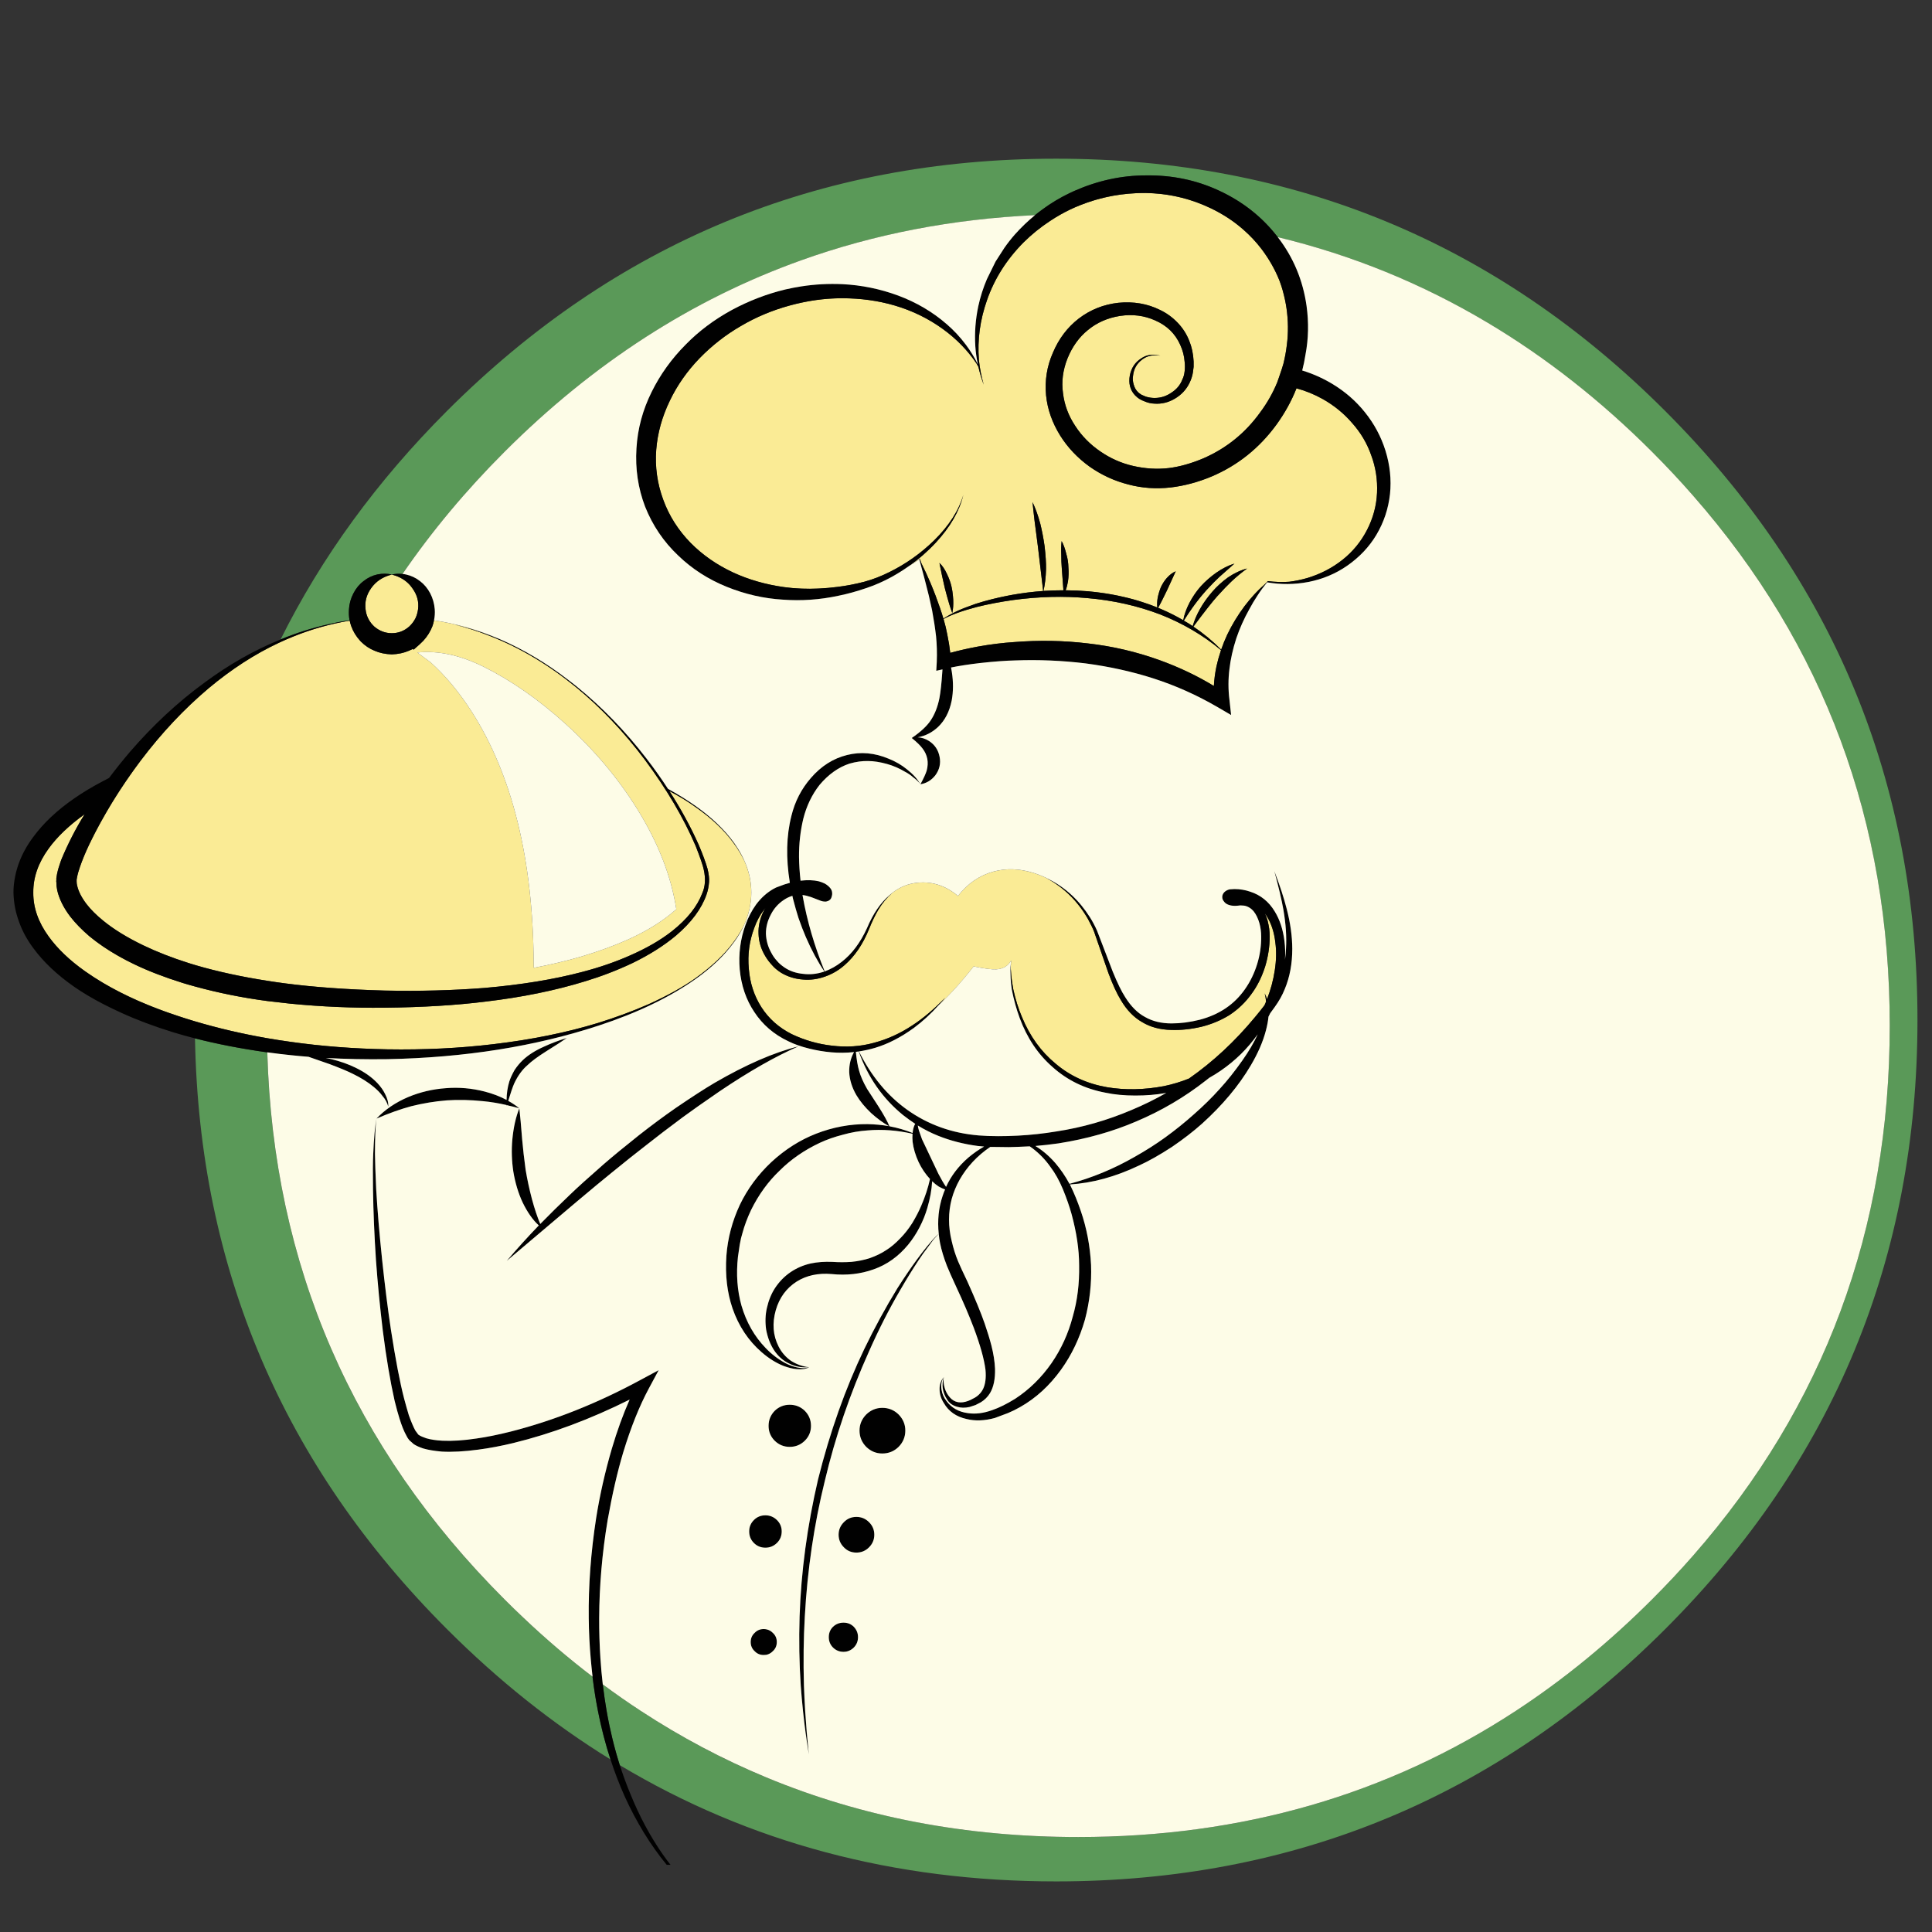 <?xml version="1.0" encoding="utf-8"?>
<!-- Generator: Adobe Illustrator 16.0.0, SVG Export Plug-In . SVG Version: 6.00 Build 0)  -->
<!DOCTYPE svg PUBLIC "-//W3C//DTD SVG 1.1//EN" "http://www.w3.org/Graphics/SVG/1.1/DTD/svg11.dtd">
<svg version="1.1" id="Layer_1" xmlns="http://www.w3.org/2000/svg" xmlns:xlink="http://www.w3.org/1999/xlink" x="0px" y="0px"
	 width="300px" height="300px" viewBox="0 0 300 300" enable-background="new 0 0 300 300" xml:space="preserve">
<rect x="0" y="0" width="300" height="300" fill="#333333" stroke="none"/>
<g>
	<path fill-rule="evenodd" clip-rule="evenodd" fill="#FAEB95" d="M11.956,136.275c0.097-0.523,0.25-1.076,0.458-1.659
		c0.367-1.067,0.84-2.217,1.423-3.448c2.136-4.443,4.801-8.792,7.997-13.048c3.24-4.293,6.764-8.044,10.572-11.255
		c3.532-2.956,7.167-5.308,10.908-7.056c0.762-0.358,1.527-0.69,2.296-0.996c2.792-1.128,5.689-1.942,8.69-2.442
		c0.06,0.277,0.138,0.556,0.235,0.84c0.306,0.851,0.77,1.613,1.389,2.285c0.038,0.044,0.079,0.09,0.124,0.134
		c0.619,0.621,1.322,1.09,2.105,1.411c0.784,0.344,1.68,0.534,2.688,0.571c0.993-0.037,1.881-0.227,2.666-0.571
		c0.201-0.082,0.399-0.172,0.593-0.269l0.134,0.101c0.687-0.589,1.188-1.048,1.5-1.377c0.621-0.672,1.094-1.434,1.423-2.285
		c0.104-0.298,0.183-0.593,0.235-0.885c3.539,0.538,6.973,1.527,10.303,2.968c-0.522-0.21-1.044-0.415-1.567-0.617
		c-1.83-0.708-3.688-1.273-5.578-1.691c1.89,0.456,3.737,1.045,5.544,1.77c4.622,1.799,9.071,4.446,13.35,7.941
		c3.882,3.187,7.454,6.958,10.717,11.311c3.368,4.531,5.992,8.988,7.873,13.371c0.71,1.815,1.127,3.04,1.254,3.673
		c0.307,1.381,0.228,2.595-0.235,3.64c-0.784,2.068-2.345,4.028-4.681,5.88c-1.792,1.411-4.002,2.687-6.63,3.83
		c-2.217,0.978-4.647,1.814-7.291,2.508c-4.427,1.172-9.512,2.005-15.253,2.498c-4.875,0.382-10.035,0.516-15.477,0.404
		c-5.869-0.164-11.001-0.535-15.398-1.11c-0.926-0.118-1.833-0.25-2.722-0.391c-4.121-0.642-7.827-1.446-11.12-2.408
		c-0.396-0.12-0.788-0.239-1.176-0.359c-2.568-0.813-4.913-1.728-7.032-2.744c-2.562-1.231-4.667-2.531-6.317-3.897
		c-1.015-0.829-1.848-1.662-2.498-2.498c-0.776-1.016-1.265-1.967-1.467-2.856c-0.06-0.216-0.089-0.434-0.089-0.649v-0.325
		L11.956,136.275z M8.753,136.655c-0.022,0.133-0.022,0.243,0,0.324c0,0.404,0.045,0.829,0.135,1.277
		c0.32,1.367,1,2.729,2.037,4.087c0.785,1.007,1.773,2.023,2.968,3.046c2.016,1.643,4.338,3.092,6.966,4.346
		c2.135,1.029,4.633,1.993,7.493,2.891c0.656,0.2,1.317,0.392,1.982,0.57c3.599,0.985,7.316,1.731,11.155,2.24
		c0.806,0.104,1.62,0.197,2.44,0.279c0.396,0.045,0.792,0.09,1.187,0.135c4.786,0.47,9.646,0.679,14.582,0.628
		c5.891-0.062,11.128-0.378,15.712-0.953c5.674-0.671,10.833-1.725,15.478-3.158c2.553-0.777,5.009-1.725,7.368-2.844
		c2.606-1.269,4.842-2.684,6.709-4.245c2.389-2.039,3.969-4.16,4.737-6.361c0.217-0.613,0.35-1.274,0.403-1.983
		c0.038-0.545-0.045-1.229-0.247-2.049c-0.291-1.016-0.743-2.244-1.355-3.684c-1.247-2.8-2.766-5.588-4.558-8.366
		c1.501,0.792,2.818,1.593,3.953,2.407c2.561,1.77,4.565,3.655,6.014,5.656c0.693,0.934,1.262,1.882,1.701,2.845
		c0.695,1.583,1.042,3.199,1.042,4.849c0,1.784-0.403,3.531-1.21,5.242l-0.179,0.336c-0.381,0.716-0.833,1.421-1.355,2.115
		c-1.434,1.957-3.438,3.85-6.014,5.679c-1.934,1.358-4.349,2.691-7.246,3.998c-2.487,1.083-5.081,2.042-7.784,2.879
		c-4.89,1.493-10.292,2.59-16.206,3.292c-5.293,0.635-10.803,0.903-16.53,0.807c-5.218-0.097-10.224-0.485-15.018-1.165
		c-1.239-0.172-2.463-0.362-3.673-0.572c-3.875-0.679-7.608-1.551-11.199-2.62c-0.852-0.254-1.691-0.518-2.521-0.794
		c-5.763-1.89-10.608-4.22-14.536-6.989c-2.382-1.688-4.259-3.482-5.634-5.387c-1.612-2.218-2.407-4.491-2.384-6.82
		c-0.023-2.343,0.772-4.622,2.384-6.832c1.329-1.836,3.192-3.614,5.589-5.331c-0.709,1.142-1.355,2.285-1.938,3.427
		c-0.634,1.239-1.206,2.474-1.713,3.707c-0.292,0.813-0.5,1.518-0.627,2.116l-0.113,0.684V136.655z M62.117,89.686
		c0.798,0.396,1.44,0.952,1.926,1.669c0.732,1,1.023,2.083,0.874,3.248c-0.067,0.5-0.198,0.959-0.392,1.377
		c-0.247,0.493-0.575,0.93-0.986,1.311c-0.784,0.687-1.684,1.03-2.699,1.03c-1.008,0-1.916-0.343-2.721-1.03
		c-0.172-0.165-0.329-0.333-0.471-0.504c-0.201-0.254-0.369-0.522-0.503-0.807c-0.201-0.425-0.329-0.885-0.381-1.377
		c-0.142-1.166,0.142-2.248,0.852-3.248c0.754-1.083,1.83-1.796,3.226-2.139C61.303,89.334,61.729,89.492,62.117,89.686z
		 M122.614,47.443c2.733-0.754,5.447-1.132,8.142-1.132c2.882,0,5.61,0.377,8.187,1.132c2.732,0.806,5.223,2.023,7.47,3.651
		c2.098,1.523,3.837,3.307,5.218,5.353c0.008,0.015,0.02,0.033,0.034,0.056c0.083,0.142,0.169,0.294,0.257,0.458
		c0.209,0.919,0.486,1.844,0.829,2.778c-0.373-1.285-0.622-2.569-0.749-3.853c-0.248-3.121,0.174-6.223,1.265-9.307
		c1.157-3.315,3.049-6.298,5.678-8.948c1.254-1.239,2.62-2.344,4.099-3.315c0.561-0.373,1.127-0.721,1.703-1.042
		c0.947-0.53,1.929-0.997,2.944-1.4c3.249-1.299,6.657-1.934,10.226-1.904c3.516,0.052,6.86,0.832,10.033,2.34
		c1.913,0.912,3.619,2.027,5.118,3.349c1.037,0.904,1.98,1.907,2.822,3.012c1.15,1.523,2.064,3.125,2.744,4.806
		c0.045,0.126,0.089,0.246,0.134,0.357c0.076,0.209,0.146,0.418,0.214,0.627c0.074,0.209,0.138,0.418,0.19,0.627
		c0.268,0.971,0.466,1.893,0.593,2.767c0.277,1.926,0.295,3.822,0.057,5.688c-0.119,0.993-0.294,1.96-0.526,2.901
		c-0.149,0.522-0.318,1.048-0.504,1.579l-0.448,1.299c-0.68,1.672-1.572,3.248-2.677,4.726c-2.284,3.173-5.204,5.54-8.758,7.1
		c-1.918,0.814-3.729,1.325-5.432,1.534c-1.814,0.209-3.662,0.097-5.543-0.336c-1.822-0.417-3.516-1.168-5.084-2.251
		c-1.591-1.09-2.887-2.408-3.888-3.953c-1.052-1.576-1.687-3.271-1.902-5.084c-0.255-1.784-0.026-3.577,0.684-5.375
		c0.745-1.844,1.805-3.323,3.18-4.435c1.396-1.157,3.061-1.889,4.995-2.195c1.955-0.291,3.778-0.056,5.465,0.706
		c1.8,0.784,3.087,2.034,3.863,3.751c0.403,0.866,0.64,1.77,0.705,2.71c0.053,0.478,0.053,0.941,0,1.389
		c-0.052,0.515-0.171,0.952-0.357,1.311c-0.322,0.851-0.893,1.538-1.714,2.061c-0.791,0.544-1.656,0.817-2.599,0.817
		c-0.439,0-0.895-0.07-1.365-0.212l-0.65-0.28c-0.215-0.126-0.396-0.258-0.537-0.392c-0.329-0.314-0.557-0.706-0.684-1.176
		c-0.148-0.456-0.187-0.918-0.111-1.389c0.111-1.053,0.574-1.885,1.39-2.497c0.775-0.605,1.723-0.815,2.844-0.628
		c-1.149-0.291-2.144-0.145-2.979,0.437c-0.926,0.583-1.508,1.453-1.748,2.61c-0.229,1.247,0.034,2.281,0.796,3.102
		c0.27,0.269,0.493,0.456,0.673,0.56c0.276,0.165,0.522,0.284,0.738,0.358c0.537,0.239,1.073,0.366,1.603,0.381
		c1.127,0.082,2.193-0.179,3.202-0.784c1.016-0.604,1.771-1.422,2.262-2.452c0.27-0.56,0.441-1.105,0.517-1.635l0.11-0.84v-0.817
		c-0.052-1.158-0.279-2.232-0.682-3.226c-0.404-1.038-1.001-1.971-1.792-2.799c-0.8-0.836-1.707-1.497-2.723-1.982
		c-1.956-0.978-4.12-1.352-6.495-1.12c-2.283,0.254-4.331,1.067-6.136,2.441c-1.763,1.359-3.103,3.128-4.021,5.308
		c-0.926,2.098-1.281,4.301-1.064,6.608c0.216,2.172,0.952,4.267,2.207,6.283c1.172,1.859,2.691,3.46,4.558,4.804
		c1.852,1.299,3.856,2.222,6.015,2.767c2.111,0.567,4.312,0.72,6.597,0.459c2.119-0.254,4.233-0.821,6.337-1.703
		c4.056-1.725,7.415-4.417,10.08-8.075c1.284-1.776,2.315-3.646,3.091-5.61c1.402,0.374,2.766,0.93,4.088,1.668
		c1.755,0.993,3.267,2.225,4.535,3.696c1.345,1.5,2.342,3.183,2.99,5.051c0.688,1.844,0.985,3.78,0.896,5.813
		c-0.091,2-0.605,3.916-1.545,5.744c-0.94,1.83-2.21,3.379-3.808,4.647c-1.599,1.27-3.42,2.214-5.467,2.834
		c-0.926,0.269-1.866,0.463-2.82,0.582c-1.084,0.075-2.188,0.042-3.315-0.101c-0.172,0.171-0.34,0.344-0.504,0.515
		c-1.068,0.918-2.106,2.042-3.115,3.371c-1.043,1.396-1.94,2.87-2.686,4.424c-0.359,0.769-0.672,1.545-0.942,2.329
		c-1.321-1.336-2.758-2.526-4.312-3.572c1.665-2.247,2.901-3.823,3.707-4.726c0.852-0.941,1.574-1.695,2.173-2.262
		c0.791-0.748,1.613-1.427,2.465-2.038c-0.994,0.253-1.986,0.716-2.979,1.389c-0.927,0.671-1.743,1.418-2.452,2.24
		c-0.763,0.881-1.39,1.766-1.883,2.654c-0.508,0.889-0.889,1.777-1.142,2.666c-0.448-0.307-0.908-0.59-1.379-0.852
		c1.104-1.776,2.257-3.333,3.45-4.669c0.903-0.978,1.602-1.691,2.096-2.14l2.317-2.049c-0.919,0.276-1.862,0.75-2.833,1.422
		c-0.897,0.635-1.688,1.329-2.375,2.083c-0.702,0.799-1.299,1.668-1.792,2.609c-0.478,0.933-0.794,1.825-0.951,2.677
		c-1.061-0.62-2.162-1.176-3.304-1.669c-0.201-0.082-0.4-0.168-0.594-0.257c0.254-0.433,0.722-1.355,1.399-2.766l1.333-2.901
		c-0.485,0.201-0.948,0.549-1.388,1.042c-0.345,0.388-0.651,0.862-0.92,1.422c-0.216,0.531-0.38,1.075-0.493,1.635
		c-0.097,0.597-0.115,1.105-0.056,1.523c-3.271-1.329-6.85-2.169-10.74-2.52c-1.156-0.097-2.321-0.149-3.494-0.157
		c0.157-0.418,0.277-0.88,0.359-1.388c0.104-0.717,0.126-1.434,0.066-2.15c-0.015-0.732-0.122-1.43-0.324-2.095
		c-0.201-0.836-0.445-1.504-0.728-2.004c-0.074,0.59-0.094,1.295-0.057,2.117c0,0.702,0.026,1.389,0.079,2.061l0.257,3.459
		c-1.029,0-2.064,0.035-3.102,0.102c0.23-0.963,0.366-2.094,0.402-3.394c0.016-0.934-0.059-2.112-0.224-3.54
		c-0.179-1.262-0.404-2.433-0.673-3.516c-0.327-1.225-0.727-2.337-1.198-3.337c0.143,1.575,0.423,3.896,0.841,6.965l0.807,6.832
		c-1.59,0.112-3.185,0.31-4.783,0.594c-1.985,0.358-3.885,0.825-5.698,1.4c-1.232,0.433-2.147,0.787-2.745,1.063
		c-0.948,0.44-1.703,0.855-2.262,1.243c-0.15-0.515-0.322-1.056-0.516-1.624c-0.5-1.448-0.997-2.754-1.49-3.919
		c-0.44-1.038-0.911-2.058-1.41-3.058c-0.075-0.216-0.158-0.437-0.247-0.66c-0.022,0.015-0.041,0.03-0.056,0.045
		c-0.022-0.03-0.038-0.06-0.045-0.089c0,0.029,0.007,0.063,0.022,0.101c-0.53,0.358-1.063,0.702-1.602,1.03
		c1.523-1.075,2.912-2.288,4.166-3.639c2.232-2.412,3.659-4.887,4.278-7.425c-0.702,2.434-2.221,4.801-4.558,7.1
		c-2.076,2.016-4.38,3.647-6.91,4.894c-1.292,0.65-2.599,1.154-3.92,1.512c-1.411,0.367-2.789,0.631-4.133,0.795
		c-2.963,0.38-5.744,0.393-8.343,0.034c-2.859-0.403-5.483-1.157-7.873-2.262c-2.538-1.18-4.741-2.71-6.607-4.592
		c-1.919-1.963-3.334-4.185-4.245-6.663c-0.94-2.531-1.31-5.129-1.108-7.795c0.202-2.591,0.907-5.136,2.117-7.638
		c1.149-2.397,2.688-4.592,4.614-6.585c1.926-1.978,4.059-3.643,6.395-4.995C117.358,49.253,119.889,48.189,122.614,47.443z
		 M66.866,102.845c2.329,2.098,4.472,4.677,6.428,7.738c6.271,9.863,9.463,22.831,9.575,38.906l0.022,0.795
		c2.606-0.492,5.062-1.075,7.369-1.748c2.732-0.82,5.14-1.697,7.223-2.63c2.576-1.158,4.771-2.464,6.585-3.92l0.952-0.795
		c-0.799-5.16-2.829-10.36-6.092-15.601c-2.957-4.749-6.645-9.132-11.064-13.147c-4.182-3.786-8.437-6.758-12.767-8.915
		c-3.659-1.807-7.089-2.542-10.292-2.206L66.866,102.845z M136.378,141.28c0.62-1.03,1.33-1.894,2.127-2.587
		c-0.12,0.097-0.238,0.194-0.358,0.292c1.143-1.016,2.438-1.636,3.886-1.859c2.456-0.366,4.697,0.302,6.72,2.004
		c1.485-1.918,3.307-3.178,5.463-3.773c2.01-0.561,4.118-0.49,6.329,0.212c0.828,0.261,1.624,0.593,2.386,0.997
		c-0.127-0.06-0.251-0.12-0.369-0.18c2.665,1.457,4.785,3.55,6.36,6.284c0.471,0.865,0.794,1.538,0.974,2.014l2.229,6.44
		c0.671,1.792,1.313,3.186,1.927,4.177c0.896,1.523,1.985,2.655,3.271,3.394c1.282,0.785,2.802,1.194,4.557,1.231
		c1.472,0.053,3.031-0.11,4.682-0.493c1.575-0.395,3.022-1,4.345-1.814c1.358-0.896,2.502-1.992,3.427-3.291
		c0.888-1.195,1.595-2.61,2.117-4.244c0.47-1.561,0.706-3.117,0.706-4.67c0-0.404-0.026-0.811-0.079-1.22
		c-0.053-0.366-0.131-0.766-0.234-1.199c-0.113-0.418-0.255-0.799-0.427-1.143c0.113,0.142,0.218,0.294,0.313,0.46
		c0.687,1.105,1.121,2.437,1.301,3.997c0.186,1.352,0.159,2.8-0.08,4.346c-0.231,1.539-0.635,3.036-1.209,4.492
		c-0.098-0.322-0.221-0.62-0.369-0.897c0.119,0.404,0.189,0.841,0.212,1.311c-0.074,0.179-0.152,0.358-0.234,0.538
		c-0.44,0.582-0.935,1.198-1.479,1.848c-3.105,3.755-6.521,6.932-10.248,9.531c-1.238,0.501-2.533,0.891-3.885,1.176
		c-3.092,0.582-6.04,0.639-8.847,0.167c-3.107-0.544-5.772-1.77-7.997-3.672c-2.248-1.853-3.979-4.252-5.196-7.202
		c-0.56-1.307-1.013-2.748-1.356-4.322c-0.178-0.986-0.286-1.729-0.323-2.229c-0.066-0.672-0.082-1.269-0.045-1.791
		c0.007-0.165,0.021-0.322,0.045-0.471c-0.471,0.858-1.243,1.321-2.318,1.389c-0.674,0.036-1.845-0.117-3.517-0.459
		c-1.792,2.307-3.592,4.304-5.397,5.99c0.335-0.364,0.664-0.741,0.985-1.131c-1.754,1.8-3.457,3.234-5.106,4.301
		c-1.89,1.256-3.883,2.158-5.981,2.71c-2.068,0.569-4.237,0.714-6.507,0.437c-2.158-0.245-4.229-0.839-6.215-1.78
		c-2.009-1.007-3.588-2.407-4.737-4.2c-1.121-1.754-1.77-3.743-1.949-5.968c-0.202-2.181,0.078-4.286,0.839-6.316
		c0.374-1.046,0.863-1.969,1.468-2.766c0.089-0.127,0.19-0.255,0.302-0.383c-0.111,0.158-0.212,0.329-0.302,0.517
		c-0.583,1.157-0.848,2.333-0.795,3.528c0.037,1.216,0.385,2.369,1.042,3.46c0.291,0.493,0.646,0.963,1.063,1.41
		c0.336,0.396,0.794,0.785,1.377,1.165c1.031,0.619,2.165,0.975,3.405,1.063c1.157,0.104,2.315-0.052,3.472-0.47
		c1.112-0.396,2.109-0.981,2.99-1.759c1.576-1.366,2.845-3.232,3.808-5.599C135.4,143.128,135.878,142.131,136.378,141.28z
		 M157.342,93.169c4.011-0.538,7.86-0.635,11.548-0.292c3.972,0.343,7.716,1.183,11.232,2.52c3.523,1.381,6.683,3.232,9.475,5.555
		c-0.284,0.844-0.522,1.702-0.716,2.576c-0.203,0.978-0.334,1.975-0.393,2.99c-2.591-1.575-5.391-2.908-8.4-3.998
		c-3.606-1.306-7.326-2.176-11.165-2.609c-3.733-0.448-7.537-0.519-11.412-0.212c-1.829,0.119-3.722,0.354-5.677,0.705
		c-1.561,0.291-2.988,0.616-4.279,0.974c-0.105-0.941-0.258-1.889-0.46-2.844c-0.134-0.739-0.328-1.546-0.581-2.419
		c1.186-0.65,2.903-1.269,5.151-1.859C153.435,93.814,155.326,93.453,157.342,93.169z M148.015,93.113
		c-0.038-0.724-0.128-1.404-0.269-2.038c-0.142-0.627-0.377-1.28-0.706-1.96c-0.343-0.739-0.731-1.307-1.165-1.702
		c0.016,0.067,0.149,0.724,0.403,1.971l0.436,1.937c0.471,1.829,0.855,3.118,1.154,3.864
		C148.002,94.61,148.051,93.918,148.015,93.113z"/>
	<path fill-rule="evenodd" clip-rule="evenodd" fill="#5A9958" d="M30.278,161.237c3.479,0.889,7.22,1.611,11.222,2.172
		c0.94,33.016,13.218,61.33,36.833,84.944c4.398,4.398,8.956,8.401,13.674,12.007c0.545,4.54,1.475,8.822,2.789,12.844
		c-8.967-5.531-17.429-12.276-25.388-20.235C43.971,227.532,30.928,196.954,30.278,161.237z M56.462,90.224
		c-0.65,0.485-1.176,1.119-1.58,1.903c-0.411,0.785-0.643,1.61-0.695,2.476c-0.044,0.567-0.015,1.138,0.09,1.713l-0.784,0.123
		c-0.141,0.023-0.283,0.045-0.425,0.068c-2.762,0.522-5.283,1.201-7.56,2.038c-0.649,0.231-1.296,0.481-1.938,0.75
		c6.346-12.767,14.958-24.594,25.836-35.479c26.124-26.116,57.653-39.174,94.587-39.174s68.461,13.058,94.577,39.174
		c26.116,26.117,39.174,57.642,39.174,94.577c0,36.941-13.058,68.467-39.174,94.576c-26.116,26.117-57.643,39.175-94.577,39.175
		c-25.071,0-47.656-6.018-67.755-18.053c-1.239-3.891-2.12-8.067-2.643-12.533c21.346,15.8,45.958,23.698,73.836,23.698
		c34.791,0,64.491-12.301,89.1-36.902c24.601-24.6,36.901-54.299,36.901-89.1c0-34.791-12.301-64.487-36.901-89.088
		c-16.956-16.956-36.33-28.069-58.123-33.339c-0.023-0.023-0.041-0.045-0.056-0.068c-2.389-3.092-5.437-5.488-9.138-7.189
		c-3.495-1.613-7.255-2.389-11.279-2.33c-3.784,0-7.506,0.811-11.165,2.431c-1.777,0.798-3.423,1.757-4.938,2.878
		c-0.38,0.276-0.754,0.563-1.121,0.862c-31.909,1.493-59.369,13.744-82.38,36.755c-6.01,6.01-11.289,12.33-15.835,18.959
		c-0.575-0.067-1.127-0.037-1.657,0.09c-0.701-0.171-1.445-0.179-2.229-0.022C57.813,89.372,57.096,89.715,56.462,90.224z"/>
	<path fill="#010101" d="M120.016,253.562c0.404,0.374,0.604,0.845,0.604,1.412s-0.201,1.037-0.604,1.411
		c-0.291,0.298-0.627,0.488-1.008,0.571c-0.134,0.021-0.276,0.032-0.425,0.032c-0.561,0-1.031-0.201-1.411-0.604
		c-0.404-0.374-0.604-0.844-0.604-1.411s0.201-1.038,0.604-1.412c0.38-0.403,0.85-0.603,1.411-0.603
		c0.149,0,0.291,0.014,0.425,0.044C119.389,253.077,119.725,253.264,120.016,253.562z M79.846,168.236
		c0.559-1.195,1.25-2.143,2.072-2.845c0.612-0.597,1.582-1.313,2.911-2.151c1.523-0.946,2.583-1.634,3.181-2.059
		c-1.284,0.395-2.472,0.846-3.562,1.354c-1.344,0.597-2.434,1.292-3.27,2.083c-0.463,0.44-0.888,0.952-1.277,1.534
		c-0.381,0.672-0.653,1.266-0.817,1.781c-0.276,0.909-0.418,1.866-0.426,2.866c-1.023-0.545-2.158-0.978-3.404-1.3
		c-1.994-0.514-3.995-0.689-6.003-0.525c-2.045,0.143-4.002,0.601-5.868,1.377c-1.979,0.844-3.621,1.961-4.927,3.349
		c1.94-0.837,3.744-1.478,5.409-1.926c1.814-0.455,3.655-0.758,5.521-0.907c1.777-0.119,3.643-0.078,5.6,0.123
		c1.194,0.113,2.422,0.313,3.685,0.605c0.007,0.052,0.011,0.1,0.011,0.145c0.014-0.045,0.025-0.086,0.033-0.122
		c0.635,0.141,1.277,0.302,1.926,0.481c-0.53-0.427-1.105-0.81-1.724-1.154C79.296,169.685,79.606,168.78,79.846,168.236z
		 M110.945,168.157c-1.487,0.874-3.479,2.162-5.98,3.864c-1.881,1.306-3.793,2.722-5.734,4.245c-2.209,1.754-4.04,3.259-5.488,4.513
		c-2.358,2.061-4.105,3.64-5.241,4.737c-1.634,1.552-3.172,3.068-4.613,4.547c-0.456-1.076-0.885-2.358-1.289-3.853
		c-0.403-1.523-0.731-3.047-0.985-4.569c-0.231-1.702-0.411-3.27-0.537-4.703c-0.165-2.12-0.311-3.733-0.437-4.838
		c-0.544,1.343-0.907,2.955-1.086,4.838c-0.15,1.665-0.097,3.333,0.156,5.006c0.292,1.754,0.773,3.35,1.445,4.781
		c0.746,1.539,1.583,2.726,2.508,3.562c-1.815,1.889-3.476,3.727-4.983,5.51l10.785-9.127c2.412-2.03,4.226-3.535,5.442-4.515
		c2.083-1.7,3.924-3.169,5.521-4.399c1.486-1.181,3.349-2.603,5.589-4.268c1.254-0.926,3.169-2.273,5.745-4.043
		c4.584-3.091,8.661-5.413,12.23-6.965C120.169,163.428,115.82,165.321,110.945,168.157z M118.852,235.298
		c-0.709,0-1.307,0.245-1.792,0.737c-0.485,0.484-0.728,1.071-0.728,1.76c0,0.709,0.243,1.306,0.728,1.792
		c0.485,0.491,1.083,0.738,1.792,0.738c0.695,0,1.292-0.247,1.792-0.738c0.493-0.486,0.739-1.083,0.739-1.792
		c0-0.688-0.246-1.275-0.739-1.76C120.144,235.543,119.546,235.298,118.852,235.298z M57.917,184.688
		c0.052,3.509,0.206,7.171,0.459,10.985c0.269,3.69,0.624,7.348,1.065,10.976c0.522,4.13,1.134,7.762,1.836,10.897
		c0.299,1.195,0.545,2.091,0.739,2.688c0.344,1.129,0.709,2.034,1.097,2.722c0.098,0.217,0.243,0.444,0.437,0.683l0.695,0.615
		c0.366,0.24,0.848,0.46,1.445,0.662c0.724,0.216,1.691,0.382,2.9,0.492c1.598,0.09,3.483-0.012,5.656-0.302
		c1.762-0.231,3.583-0.574,5.465-1.031c5.928-1.448,11.946-3.693,18.053-6.741c-1.015,2.285-1.937,4.827-2.766,7.627
		c-1.052,3.599-1.862,7.182-2.43,10.751c-0.829,5.361-1.213,10.546-1.153,15.556c0.022,2.15,0.127,4.267,0.314,6.351
		c0.082,0.926,0.175,1.84,0.279,2.743c0.216,1.807,0.496,3.572,0.84,5.297c0.508,2.606,1.157,5.121,1.949,7.547
		c0.634,1.95,1.359,3.839,2.173,5.669c1.822,4.024,4.005,7.589,6.552,10.693h0.593c-0.403-0.514-0.792-1.037-1.165-1.566
		c-1.986-2.845-3.685-6.015-5.095-9.509c-0.59-1.425-1.127-2.894-1.613-4.4c-0.851-2.673-1.534-5.483-2.049-8.434
		c-0.231-1.337-0.429-2.703-0.594-4.1c-0.156-1.327-0.28-2.679-0.369-4.054c-0.135-2.075-0.198-4.155-0.191-6.237
		c0.022-5.054,0.463-10.143,1.321-15.264c0.709-3.988,1.516-7.485,2.419-10.494c1.179-3.875,2.505-7.179,3.976-9.912l1.523-2.833
		l-2.834,1.523c-6.697,3.628-13.42,6.301-20.169,8.019c-1.971,0.493-3.726,0.848-5.264,1.064c-2,0.306-3.778,0.421-5.33,0.347
		c-0.986-0.053-1.818-0.18-2.498-0.381c-0.516-0.179-0.87-0.333-1.063-0.459l-0.168-0.112l-0.459-0.627
		c-0.283-0.508-0.619-1.295-1.007-2.364c-0.247-0.813-0.489-1.672-0.729-2.573c-0.657-2.524-1.343-6.104-2.06-10.742
		c-0.478-3.173-0.934-6.797-1.367-10.874c-0.418-4.001-0.724-7.641-0.918-10.918c-0.112-2.435-0.175-4.261-0.19-5.477
		c0-2.568,0.079-4.397,0.235-5.488c-0.231,1.194-0.4,3.023-0.504,5.488C57.891,180.405,57.88,182.238,57.917,184.688z
		 M115.447,143.834c0.06-0.12,0.116-0.236,0.167-0.348c-0.104,0.239-0.242,0.475-0.362,0.711c0.005-0.009,0.011-0.019,0.016-0.028
		L115.447,143.834z M59.351,170.142c0.462,0.528,0.773,1.092,0.93,1.689c0.052-0.56-0.112-1.213-0.493-1.96
		c-0.269-0.56-0.665-1.119-1.187-1.68c-0.859-0.911-1.975-1.702-3.349-2.374c-1.142-0.561-2.412-1.011-3.808-1.354
		c-0.291-0.068-0.579-0.127-0.862-0.18c3.114,0.173,6.298,0.235,9.553,0.19c12.05-0.239,23.007-1.982,32.87-5.231
		c5.943-1.954,10.931-4.353,14.962-7.189c2.516-1.776,4.517-3.691,6.003-5.745c0.509-0.694,0.921-1.399,1.283-2.11
		c-0.378,0.707-0.823,1.403-1.339,2.087c-1.434,1.957-3.438,3.85-6.014,5.679c-1.934,1.358-4.349,2.691-7.246,3.998
		c-2.487,1.083-5.081,2.042-7.784,2.879c-4.89,1.493-10.292,2.59-16.206,3.292c-5.293,0.635-10.803,0.903-16.53,0.807
		c-5.218-0.097-10.224-0.485-15.018-1.165c-1.239-0.172-2.463-0.362-3.673-0.572c-3.875-0.679-7.608-1.551-11.199-2.62
		c-0.852-0.254-1.691-0.518-2.521-0.794c-4.449-1.455-8.35-3.174-11.702-5.152c-0.993-0.59-1.938-1.202-2.833-1.836
		c-2.382-1.688-4.259-3.482-5.634-5.387c-1.612-2.218-2.407-4.491-2.384-6.82c-0.023-2.343,0.772-4.622,2.384-6.832
		c1.329-1.836,3.192-3.614,5.589-5.331c-0.709,1.142-1.355,2.285-1.938,3.427c-0.634,1.239-1.206,2.474-1.713,3.707
		c-0.292,0.813-0.5,1.518-0.627,2.116l-0.113,0.684v0.292c-0.022,0.133-0.022,0.243,0,0.324c0,0.404,0.045,0.829,0.135,1.277
		c0.32,1.367,1,2.729,2.037,4.087c0.785,1.007,1.773,2.023,2.968,3.046c0.672,0.553,1.381,1.083,2.128,1.591
		c1.479,1,3.091,1.918,4.838,2.754c2.135,1.029,4.633,1.993,7.493,2.891c0.656,0.2,1.317,0.392,1.982,0.57
		c3.599,0.985,7.316,1.731,11.155,2.24c0.806,0.104,1.62,0.197,2.44,0.279c0.396,0.045,0.792,0.09,1.187,0.135
		c4.786,0.47,9.646,0.679,14.582,0.628c5.891-0.062,11.128-0.378,15.712-0.953c5.674-0.671,10.833-1.725,15.478-3.158
		c2.553-0.777,5.009-1.725,7.368-2.844c2.606-1.269,4.842-2.684,6.709-4.245c2.389-2.039,3.969-4.16,4.737-6.361
		c0.217-0.613,0.35-1.274,0.403-1.983c0.038-0.545-0.045-1.229-0.247-2.049c-0.291-1.016-0.743-2.244-1.355-3.684
		c-1.247-2.8-2.766-5.588-4.558-8.366c1.501,0.792,2.818,1.593,3.953,2.407c2.561,1.77,4.565,3.655,6.014,5.656
		c0.693,0.934,1.262,1.882,1.701,2.845c-0.365-0.852-0.832-1.688-1.399-2.509c-0.082-0.126-0.164-0.25-0.246-0.369
		c-1.486-2.046-3.487-3.958-6.003-5.733c-1.313-0.927-2.729-1.804-4.245-2.633c-1.015-1.567-2.124-3.131-3.326-4.692
		c-3.277-4.255-6.903-7.996-10.875-11.221c-0.208-0.172-0.422-0.34-0.638-0.504c-0.217-0.171-0.433-0.339-0.65-0.503
		c-3.397-2.614-6.909-4.708-10.539-6.283c-0.522-0.21-1.044-0.415-1.567-0.617c-1.83-0.708-3.688-1.273-5.578-1.691
		c1.89,0.456,3.737,1.045,5.544,1.77c4.622,1.799,9.071,4.446,13.35,7.941c3.882,3.187,7.454,6.958,10.717,11.311
		c3.368,4.531,5.992,8.988,7.873,13.371c0.71,1.815,1.127,3.04,1.254,3.673c0.307,1.381,0.228,2.595-0.235,3.64
		c-0.784,2.068-2.345,4.028-4.681,5.88c-1.792,1.411-4.002,2.687-6.63,3.83c-2.217,0.978-4.647,1.814-7.291,2.508
		c-4.427,1.172-9.512,2.005-15.253,2.498c-4.875,0.382-10.035,0.516-15.477,0.404c-5.869-0.164-11.001-0.535-15.398-1.11
		c-0.926-0.118-1.833-0.25-2.722-0.391c-4.121-0.642-7.827-1.446-11.12-2.408c-0.396-0.12-0.788-0.239-1.176-0.359
		c-2.568-0.813-4.913-1.728-7.032-2.744c-2.524-1.216-4.607-2.498-6.25-3.841c-0.023-0.022-0.045-0.041-0.067-0.056
		c-1.015-0.829-1.848-1.662-2.498-2.498c-0.776-1.016-1.265-1.967-1.467-2.856c-0.06-0.216-0.089-0.434-0.089-0.649v-0.325
		l0.056-0.301c0.097-0.523,0.25-1.076,0.458-1.659c0.367-1.067,0.84-2.217,1.423-3.448c0.672-1.404,1.4-2.797,2.184-4.178
		c1.688-3.001,3.625-5.958,5.813-8.87c3.24-4.293,6.764-8.044,10.572-11.255c3.532-2.956,7.167-5.308,10.908-7.056
		c0.762-0.358,1.527-0.69,2.296-0.996c2.792-1.128,5.689-1.942,8.69-2.442c0.06,0.277,0.138,0.556,0.235,0.84
		c0.306,0.851,0.77,1.613,1.389,2.285c0.038,0.044,0.079,0.09,0.124,0.134c0.619,0.621,1.322,1.09,2.105,1.411
		c0.784,0.344,1.68,0.534,2.688,0.571c0.993-0.037,1.881-0.227,2.666-0.571c0.201-0.082,0.399-0.172,0.593-0.269l0.134,0.101
		c0.687-0.589,1.188-1.048,1.5-1.377c0.621-0.672,1.094-1.434,1.423-2.285c0.104-0.298,0.183-0.593,0.235-0.885
		c0.119-0.574,0.157-1.149,0.112-1.724c-0.075-0.889-0.31-1.713-0.706-2.476c-0.418-0.784-0.952-1.418-1.601-1.903
		c-0.635-0.493-1.344-0.83-2.128-1.008c-0.193-0.044-0.384-0.075-0.571-0.09c-0.575-0.067-1.127-0.037-1.657,0.09
		c0.463,0.119,0.888,0.276,1.277,0.47c0.798,0.396,1.44,0.952,1.926,1.669c0.732,1,1.023,2.083,0.874,3.248
		c-0.067,0.5-0.198,0.959-0.392,1.377c-0.247,0.493-0.575,0.93-0.986,1.311c-0.784,0.687-1.684,1.03-2.699,1.03
		c-1.008,0-1.916-0.343-2.721-1.03c-0.172-0.165-0.329-0.333-0.471-0.504c-0.201-0.254-0.369-0.522-0.503-0.807
		c-0.201-0.425-0.329-0.885-0.381-1.377c-0.142-1.166,0.142-2.248,0.852-3.248c0.754-1.083,1.83-1.796,3.226-2.139
		c-0.701-0.171-1.445-0.179-2.229-0.022c-0.799,0.179-1.516,0.522-2.149,1.03c-0.65,0.485-1.176,1.119-1.58,1.903
		c-0.411,0.785-0.643,1.61-0.695,2.476c-0.044,0.567-0.015,1.138,0.09,1.713l-0.784,0.123c-0.141,0.023-0.283,0.045-0.425,0.068
		c-2.762,0.522-5.283,1.201-7.56,2.038c-0.649,0.231-1.296,0.481-1.938,0.75c-4.092,1.657-8.038,3.897-11.838,6.719
		c-4.121,3.009-7.977,6.592-11.568,10.751c-1.15,1.352-2.228,2.7-3.236,4.043c-0.306,0.158-0.609,0.313-0.907,0.471
		c-1.695,0.887-3.199,1.792-4.514,2.71c-2.65,1.829-4.773,3.833-6.372,6.014c-0.962,1.298-1.695,2.631-2.195,3.998
		c-0.26,0.716-0.458,1.422-0.593,2.116c-0.171,0.836-0.257,1.662-0.257,2.476c0.022,0.813,0.108,1.612,0.257,2.397
		c0.149,0.746,0.358,1.478,0.627,2.194c0.5,1.396,1.221,2.725,2.161,3.987c1.576,2.165,3.699,4.182,6.372,6.047
		c1.322,0.919,2.827,1.814,4.514,2.688c0.94,0.484,1.933,0.963,2.979,1.434c2.285,1.044,4.931,2.034,7.94,2.967
		c1.083,0.329,2.195,0.64,3.337,0.931c3.479,0.889,7.22,1.611,11.222,2.172c0.627,0.082,1.265,0.164,1.916,0.247
		c0.566,0.065,1.134,0.13,1.701,0.189c0.919,0.098,1.849,0.184,2.789,0.258l3.292,1.144c1.635,0.618,2.83,1.118,3.583,1.5
		c1.277,0.619,2.36,1.299,3.248,2.037C58.604,169.262,59.045,169.715,59.351,170.142z M142.918,121.782
		c-0.262-0.358-0.634-0.716-1.12-1.075c-0.403-0.352-0.833-0.642-1.288-0.874c-0.866-0.522-1.787-0.922-2.767-1.197
		c-1.105-0.307-2.09-0.459-2.956-0.459c-0.911-0.022-1.874,0.111-2.889,0.402c-1.717,0.567-3.267,1.672-4.648,3.314
		c-1.18,1.509-2.02,3.26-2.52,5.253c-0.456,1.904-0.676,3.886-0.661,5.947c0.015,1.157,0.094,2.377,0.236,3.662
		c1.06-0.127,1.997-0.097,2.811,0.09c0.328,0.089,0.646,0.208,0.952,0.357c0.38,0.218,0.679,0.472,0.896,0.763
		c0.165,0.231,0.247,0.466,0.247,0.706c0.022,0.089,0.011,0.235-0.034,0.437l-0.101,0.324c-0.089,0.202-0.243,0.354-0.458,0.459
		c-0.203,0.09-0.377,0.126-0.527,0.113c-0.194,0-0.399-0.038-0.616-0.113l-1.579-0.605c-0.493-0.164-0.922-0.263-1.288-0.301
		c0.015,0.06,0.026,0.12,0.033,0.179c0.68,3.852,1.819,7.747,3.416,11.681c0.948-0.351,1.83-0.847,2.643-1.489
		c1.576-1.217,2.881-2.956,3.919-5.218c0.948-2.263,2.124-3.979,3.528-5.152c0.12-0.097,0.238-0.194,0.358-0.292
		c-0.798,0.694-1.508,1.557-2.127,2.587c-0.5,0.851-0.979,1.848-1.434,2.99c-0.963,2.366-2.232,4.233-3.808,5.599
		c-0.881,0.778-1.878,1.363-2.99,1.759c-1.157,0.418-2.315,0.574-3.472,0.47c-1.24-0.089-2.374-0.444-3.405-1.063
		c-0.583-0.38-1.041-0.769-1.377-1.165c-0.418-0.447-0.773-0.917-1.063-1.41c-0.657-1.091-1.005-2.244-1.042-3.46
		c-0.052-1.196,0.212-2.371,0.795-3.528c0.089-0.188,0.19-0.359,0.302-0.517c-0.111,0.127-0.212,0.256-0.302,0.383
		c-0.605,0.797-1.094,1.72-1.468,2.766c-0.762,2.03-1.042,4.135-0.839,6.316c0.179,2.225,0.828,4.214,1.949,5.968
		c1.149,1.793,2.729,3.193,4.737,4.2c1.985,0.941,4.057,1.535,6.215,1.78c2.27,0.277,4.438,0.133,6.507-0.437
		c2.098-0.552,4.091-1.454,5.981-2.71c1.65-1.066,3.352-2.501,5.106-4.301c-0.321,0.39-0.649,0.767-0.985,1.131
		c-1.225,1.367-2.513,2.55-3.864,3.552c-2.008,1.463-4.017,2.498-6.025,3.102c-0.836,0.246-1.675,0.433-2.519,0.56
		c1.918,3.846,4.416,6.865,7.491,9.061c3.248,2.315,6.955,3.644,11.122,3.987c0.887,0.073,1.892,0.111,3.012,0.111
		c1,0,2.017-0.025,3.046-0.079c2.01-0.104,4.021-0.324,6.037-0.66c3.979-0.612,7.847-1.717,11.603-3.315
		c1.866-0.776,3.674-1.666,5.419-2.664c-0.059,0.014-0.114,0.025-0.167,0.032c-1.419,0.255-2.964,0.381-4.637,0.381
		c-1.717,0-3.255-0.145-4.614-0.438c-3.203-0.596-5.953-1.929-8.253-3.997c-2.255-1.971-3.954-4.506-5.097-7.604
		c-0.515-1.396-0.921-2.862-1.219-4.4c-0.128-0.858-0.195-1.621-0.203-2.285c-0.022-0.463-0.022-0.881,0-1.254l0.057-0.537
		c-0.037,0.522-0.021,1.119,0.045,1.791c0.037,0.5,0.146,1.243,0.323,2.229c0.344,1.574,0.797,3.016,1.356,4.322
		c1.217,2.95,2.948,5.35,5.196,7.202c2.225,1.902,4.89,3.128,7.997,3.672c2.807,0.472,5.755,0.415,8.847-0.167
		c1.352-0.285,2.646-0.675,3.885-1.176c3.727-2.6,7.143-5.776,10.248-9.531c0.544-0.649,1.038-1.266,1.479-1.848
		c0.082-0.18,0.16-0.359,0.234-0.538c-0.022-0.47-0.093-0.906-0.212-1.311c0.148,0.277,0.271,0.575,0.369,0.897
		c0.574-1.456,0.978-2.953,1.209-4.492c0.239-1.546,0.266-2.994,0.08-4.346c-0.18-1.561-0.614-2.892-1.301-3.997
		c-0.096-0.166-0.2-0.318-0.313-0.46c0.172,0.344,0.313,0.725,0.427,1.143c0.104,0.433,0.182,0.833,0.234,1.199
		c0.053,0.409,0.079,0.816,0.079,1.22c0,1.553-0.236,3.11-0.706,4.67c-0.522,1.634-1.229,3.049-2.117,4.244
		c-0.925,1.299-2.068,2.396-3.427,3.291c-1.322,0.814-2.77,1.42-4.345,1.814c-1.65,0.383-3.21,0.546-4.682,0.493
		c-1.755-0.037-3.274-0.446-4.557-1.231c-1.285-0.738-2.375-1.87-3.271-3.394c-0.613-0.991-1.256-2.385-1.927-4.177l-2.229-6.44
		c-0.18-0.476-0.503-1.149-0.974-2.014c-1.575-2.734-3.695-4.828-6.36-6.284c0.118,0.06,0.242,0.12,0.369,0.18
		c2.552,1.299,4.658,3.258,6.316,5.879c0.38,0.597,0.742,1.276,1.085,2.039l2.453,6.395c0.725,1.776,1.374,3.106,1.949,3.985
		c0.888,1.42,1.903,2.436,3.046,3.046c1.165,0.673,2.543,1.009,4.133,1.009c1.396,0,2.854-0.189,4.378-0.57
		c3.039-0.8,5.385-2.386,7.034-4.76c0.813-1.157,1.44-2.449,1.881-3.875c0.433-1.396,0.642-2.823,0.627-4.28
		c0-0.738-0.094-1.435-0.279-2.093c-0.209-0.725-0.497-1.322-0.863-1.792c-0.418-0.507-0.919-0.813-1.5-0.918
		c-0.396-0.044-0.701-0.044-0.919,0c-0.567,0.067-1.052,0.03-1.456-0.111c-0.35-0.112-0.608-0.296-0.772-0.55
		c-0.172-0.193-0.257-0.421-0.257-0.684c0-0.246,0.094-0.48,0.279-0.705c0.239-0.246,0.53-0.406,0.873-0.481l0.74-0.045
		c0.843,0,1.656,0.135,2.441,0.404c1.626,0.522,2.903,1.553,3.829,3.09c0.776,1.27,1.277,2.799,1.501,4.592
		c0.112,0.926,0.139,1.888,0.079,2.889c0.074-0.56,0.127-1.134,0.156-1.725c0.113-1.821-0.022-3.837-0.403-6.047
		c-0.275-1.561-0.746-3.558-1.41-5.992c0.85,2.202,1.493,4.163,1.927,5.88c0.566,2.172,0.854,4.236,0.862,6.192
		c0,2.308-0.391,4.39-1.166,6.25c-0.381,0.947-0.902,1.882-1.567,2.799c-0.239,0.329-0.471,0.646-0.694,0.953
		c-0.091,0.18-0.18,0.357-0.269,0.537c-0.061,0.649-0.195,1.37-0.404,2.162c-0.447,1.716-1.234,3.527-2.362,5.432
		c-1.852,3.136-4.372,6.144-7.56,9.025c-1.358,1.21-2.914,2.412-4.67,3.607c-1.903,1.238-3.61,2.203-5.118,2.888
		c-3.65,1.74-7.227,2.719-10.729,2.935c0.028,0.068,0.066,0.139,0.111,0.214c0.575,1.179,1.109,2.492,1.602,3.941
		c0.904,2.635,1.431,5.417,1.58,8.344c0.104,2.866-0.213,5.703-0.953,8.511c-0.836,2.897-2.071,5.48-3.707,7.75
		c-1.792,2.485-3.9,4.416-6.325,5.79c-0.651,0.374-1.292,0.69-1.929,0.952l-2.037,0.762c-1.598,0.433-3.058,0.485-4.379,0.157
		c-1.612-0.358-2.789-1.185-3.528-2.476c-0.426-0.664-0.645-1.355-0.661-2.071c-0.029-0.769,0.19-1.427,0.661-1.972
		c-0.366,0.561-0.486,1.213-0.359,1.959c0.104,0.665,0.366,1.258,0.784,1.781c0.785,1.053,1.886,1.672,3.304,1.859
		c1.172,0.179,2.438,0.021,3.798-0.471c1.052-0.358,2.234-0.943,3.549-1.757c2.195-1.435,4.08-3.284,5.655-5.545
		c1.508-2.195,2.606-4.605,3.293-7.235c0.709-2.463,1.038-5.109,0.985-7.939c0-2.426-0.392-5.081-1.176-7.962
		c-0.328-1.181-0.772-2.456-1.332-3.831c-0.576-1.381-1.229-2.55-1.96-3.505c-0.763-1.091-1.69-2.054-2.789-2.889
		c-0.135-0.099-0.272-0.194-0.414-0.292c-0.598,0.038-1.194,0.063-1.792,0.079c-0.903,0.052-1.945,0.06-3.125,0.022
		c-0.402,0-0.807-0.004-1.209-0.012c-1.008,0.68-1.919,1.455-2.731,2.329c-1.592,1.725-2.678,3.644-3.26,5.756
		c-0.552,2.107-0.552,4.282,0,6.53c0.253,1.119,0.585,2.172,0.997,3.158c0.276,0.663,0.758,1.71,1.444,3.135
		c1.218,2.704,2.112,4.883,2.688,6.54c0.418,1.21,0.766,2.349,1.043,3.416c0.32,1.264,0.507,2.456,0.558,3.584
		c0.038,1.583-0.221,2.846-0.782,3.785c-0.358,0.583-0.828,1.053-1.411,1.411l-0.84,0.437l-0.93,0.303
		c-0.702,0.157-1.344,0.146-1.926-0.035c-0.709-0.2-1.229-0.577-1.557-1.13c-0.724-1.111-0.892-2.272-0.504-3.482
		c-0.098,0.507-0.052,1.078,0.134,1.713c0.158,0.537,0.418,1.016,0.785,1.434c0.358,0.418,0.791,0.672,1.299,0.762
		c0.478,0.074,0.984,0.011,1.523-0.19c0.275-0.097,0.512-0.205,0.705-0.324c0.276-0.128,0.508-0.262,0.694-0.404
		c0.41-0.313,0.724-0.687,0.941-1.119c0.374-0.762,0.501-1.773,0.381-3.035c-0.224-1.694-0.833-3.863-1.827-6.507
		c-0.738-1.941-1.646-4.058-2.72-6.35c-0.65-1.402-1.128-2.481-1.434-3.236c-0.485-1.247-0.84-2.415-1.063-3.506
		c-0.098-0.492-0.168-0.978-0.212-1.455c-0.218-2.1-0.019-4.054,0.593-5.869c0.111-0.35,0.243-0.698,0.392-1.041
		c-0.292-0.097-0.62-0.246-0.985-0.448c-0.374-0.246-0.714-0.522-1.021-0.828c-0.074,1.328-0.324,2.709-0.749,4.144
		c-0.291,1.016-0.692,2.013-1.199,2.99c-0.507,0.984-1.098,1.889-1.77,2.71c-1.516,1.837-3.307,3.116-5.375,3.84
		c-2.022,0.726-4.195,0.969-6.518,0.729c-2.083-0.179-3.89,0.21-5.42,1.165c-1.605,1.023-2.688,2.501-3.248,4.436
		c-0.583,2.053-0.437,3.938,0.437,5.654c0.448,0.89,1.079,1.621,1.892,2.196c0.874,0.566,1.826,0.908,2.856,1.019
		c-1.127,0.09-2.161-0.101-3.103-0.571c-0.978-0.456-1.785-1.18-2.418-2.172c-0.552-0.874-0.941-1.909-1.165-3.104
		c-0.165-1.157-0.127-2.27,0.112-3.337c0.268-1.194,0.694-2.235,1.276-3.124c0.649-0.984,1.448-1.803,2.397-2.453
		c0.956-0.648,2.004-1.102,3.147-1.354c1.015-0.217,2.135-0.298,3.359-0.247c1,0.068,1.982,0.068,2.946,0
		c0.993-0.096,1.938-0.287,2.833-0.57c1.008-0.358,1.866-0.775,2.576-1.255c0.724-0.447,1.466-1.074,2.228-1.881
		c0.635-0.642,1.244-1.42,1.826-2.329c0.574-0.964,1.033-1.852,1.377-2.665c0.612-1.405,1.067-2.794,1.365-4.167
		c-0.723-0.791-1.314-1.669-1.768-2.632c-0.494-1.067-0.803-2.116-0.93-3.147c-0.038-0.434-0.042-0.847-0.012-1.243
		c-2.366-0.545-4.692-0.72-6.977-0.525c-1.284,0.089-2.55,0.309-3.796,0.66c-1.322,0.336-2.527,0.758-3.617,1.267
		c-2.427,1.142-4.51,2.582-6.249,4.321c-1.777,1.688-3.256,3.726-4.436,6.116c-0.575,1.217-1.019,2.402-1.333,3.561
		c-0.164,0.507-0.306,1.112-0.426,1.814l-0.279,1.903c-0.292,2.703-0.108,5.223,0.548,7.56c0.762,2.599,2.012,4.793,3.751,6.585
		c0.875,0.926,1.89,1.706,3.046,2.341c0.627,0.321,1.232,0.546,1.814,0.672c0.784,0.165,1.418,0.157,1.904-0.022
		c-0.463,0.269-1.112,0.365-1.949,0.291c-0.59-0.052-1.254-0.211-1.993-0.481c-1.195-0.471-2.345-1.188-3.449-2.151
		c-2.061-1.791-3.565-4.056-4.513-6.797c-0.837-2.441-1.153-5.159-0.953-8.152c0.201-2.732,0.9-5.38,2.094-7.94
		c1.195-2.478,2.826-4.689,4.894-6.63c2.121-1.957,4.432-3.423,6.933-4.401c2.606-1.016,5.268-1.513,7.985-1.49
		c1.142,0.022,2.25,0.127,3.327,0.313c-0.926-0.529-1.844-1.204-2.756-2.026c-0.962-0.911-1.724-1.836-2.285-2.777
		c-0.686-1.18-1.06-2.374-1.12-3.582c-0.022-1.158,0.228-2.196,0.751-3.115c-1.18,0.127-2.36,0.14-3.54,0.034
		c-1.157-0.104-2.292-0.295-3.405-0.571c-1.261-0.307-2.348-0.687-3.258-1.143c-2.226-1.046-3.991-2.563-5.298-4.558
		c-1.268-1.904-2.019-4.105-2.251-6.607c-0.201-2.39,0.097-4.693,0.896-6.91c0.411-1.149,0.959-2.203,1.646-3.159
		c0.784-1.045,1.684-1.855,2.699-2.429l0.437-0.224l1.243-0.459c0.217-0.075,0.504-0.161,0.863-0.258
		c-0.628-3.853-0.546-7.324,0.246-10.416c0.545-2.232,1.557-4.191,3.034-5.879c1.591-1.836,3.458-3.02,5.6-3.55
		c2.127-0.538,4.289-0.344,6.484,0.583c1.038,0.417,1.964,0.955,2.778,1.612C141.783,120.207,142.492,120.991,142.918,121.782z
		 M160.771,177.946c1.104,0.673,2.136,1.553,3.09,2.643c0.837,0.978,1.572,2.057,2.207,3.236c3.486-0.926,6.847-2.315,10.078-4.166
		c1.74-0.978,3.337-1.993,4.794-3.046c1.591-1.157,3.064-2.345,4.425-3.563c1.469-1.283,2.813-2.604,4.03-3.963
		c1.18-1.285,2.354-2.764,3.528-4.435c0.999-1.42,1.792-2.768,2.373-4.043c-1.568,2.21-3.482,4.092-5.743,5.644
		c-0.576,0.396-1.169,0.766-1.782,1.108c-0.179,0.136-0.355,0.273-0.526,0.415c-3.3,2.589-6.906,4.711-10.817,6.361
		c-3.665,1.574-7.691,2.71-12.073,3.403C163.144,177.714,161.949,177.85,160.771,177.946z M142.516,174.767
		c0.029,0.23,0.089,0.495,0.179,0.794c0.053,0.157,0.212,0.608,0.481,1.354l2.542,5.354c0.441,0.851,0.837,1.526,1.188,2.026
		c0.77-1.703,1.927-3.221,3.472-4.559c0.785-0.656,1.595-1.225,2.432-1.701c-0.33-0.031-0.654-0.06-0.975-0.09
		c-2.196-0.292-4.246-0.817-6.149-1.579C144.603,175.935,143.545,175.4,142.516,174.767z M132.896,163.332
		c0.119,1.224,0.286,2.197,0.503,2.922c0.216,0.821,0.63,1.767,1.243,2.834c0.172,0.275,0.769,1.199,1.792,2.766
		c0.805,1.271,1.366,2.281,1.679,3.034c1.24,0.233,2.438,0.579,3.596,1.043c0.006-0.12,0.022-0.236,0.044-0.348
		c0.075-0.439,0.194-0.8,0.358-1.076c-0.635-0.417-1.265-0.873-1.894-1.364c-3.166-2.584-5.457-5.873-6.875-9.867
		C133.194,163.297,133.045,163.316,132.896,163.332z M123.993,142.557c-0.254-0.784-0.546-1.806-0.875-3.069
		c-0.03-0.127-0.056-0.253-0.078-0.38c-0.462,0.134-0.914,0.35-1.355,0.65c-0.866,0.582-1.534,1.342-2.005,2.285
		c-0.5,0.94-0.751,1.918-0.751,2.933c0.045,1.068,0.318,2.047,0.818,2.934c0.254,0.494,0.552,0.924,0.896,1.288
		c0.277,0.345,0.668,0.688,1.176,1.032c0.813,0.559,1.792,0.89,2.934,0.996c1.031,0.128,2.072,0.019,3.125-0.324
		c0.044-0.016,0.089-0.03,0.134-0.045c-1.038-1.532-1.997-3.312-2.878-5.343C124.768,144.67,124.388,143.683,123.993,142.557z
		 M215.837,76.706c-0.254,2.292-0.96,4.409-2.118,6.35c-1.111,1.867-2.628,3.469-4.546,4.805c-1.793,1.239-3.793,2.075-6.002,2.508
		c-2.144,0.411-4.283,0.429-6.419,0.056c-0.536,0.657-1.041,1.352-1.512,2.083c-0.447,0.672-0.865,1.374-1.253,2.105
		c-0.815,1.448-1.487,2.953-2.017,4.513c-0.538,1.665-0.894,3.248-1.064,4.749c-0.2,1.59-0.2,3.189,0,4.794l0.258,2.363l-2.15-1.255
		c-3.172-1.844-6.473-3.318-9.899-4.423c-3.316-1.068-6.84-1.848-10.572-2.341c-3.644-0.441-7.268-0.593-10.875-0.459
		c-1.455,0.03-3.276,0.164-5.464,0.403c-1.733,0.202-3.241,0.433-4.525,0.695c0.045,0.232,0.087,0.47,0.123,0.716
		c0.239,1.545,0.231,3.013-0.022,4.402c-0.343,1.724-1.049,3.094-2.116,4.11c-0.919,0.865-1.975,1.403-3.17,1.612
		c0.591,0.022,1.173,0.209,1.747,0.561c0.904,0.582,1.457,1.406,1.658,2.475c0.202,1.044-0.022,2.004-0.672,2.877
		c-0.62,0.777-1.389,1.236-2.307,1.377c0.5-0.918,0.824-1.624,0.975-2.117c0.171-0.634,0.206-1.242,0.101-1.824
		c-0.12-0.598-0.37-1.139-0.75-1.624c-0.337-0.456-0.892-0.997-1.67-1.624c1.374-0.94,2.353-1.848,2.935-2.722
		c0.635-0.941,1.089-2.102,1.367-3.482c0.178-0.957,0.324-2.278,0.437-3.965c0.007-0.165,0.019-0.325,0.033-0.482l-0.963,0.213
		l0.079-1.388c0.052-1.381,0.015-2.703-0.111-3.965c-0.143-1.239-0.348-2.583-0.616-4.032c-0.142-0.687-0.31-1.441-0.504-2.262
		c-0.396-1.627-0.889-3.509-1.479-5.644c-0.015-0.037-0.022-0.071-0.022-0.101c0.007,0.029,0.022,0.059,0.045,0.089
		c0.016-0.015,0.034-0.03,0.056-0.045c0.089,0.224,0.172,0.444,0.247,0.66c0.499,1,0.969,2.02,1.41,3.058
		c0.262,0.619,0.526,1.28,0.795,1.982c0.231,0.612,0.464,1.258,0.695,1.938c0.194,0.568,0.365,1.109,0.516,1.624
		c0.559-0.388,1.313-0.803,2.262-1.243c0.597-0.276,1.512-0.631,2.745-1.063c1.573-0.501,3.217-0.919,4.927-1.255
		c0.253-0.052,0.512-0.101,0.771-0.145c1.599-0.284,3.193-0.482,4.783-0.594l-0.807-6.832c-0.418-3.068-0.698-5.39-0.841-6.965
		c0.472,1,0.871,2.112,1.198,3.337c0.269,1.083,0.494,2.254,0.673,3.516c0.165,1.427,0.239,2.606,0.224,3.54
		c-0.036,1.299-0.172,2.431-0.402,3.394c1.037-0.067,2.072-0.102,3.102-0.102l-0.257-3.459c-0.053-0.672-0.079-1.359-0.079-2.061
		c-0.037-0.822-0.018-1.527,0.057-2.117c0.282,0.5,0.526,1.168,0.728,2.004c0.202,0.665,0.31,1.362,0.324,2.095
		c0.06,0.717,0.038,1.433-0.066,2.15c-0.082,0.508-0.202,0.97-0.359,1.388c1.173,0.008,2.338,0.06,3.494,0.157
		c1.621,0.149,3.188,0.381,4.704,0.694c2.12,0.44,4.134,1.049,6.036,1.826c-0.06-0.418-0.041-0.926,0.056-1.523
		c0.023-0.104,0.045-0.205,0.068-0.302c0.104-0.456,0.247-0.899,0.425-1.333c0.269-0.56,0.575-1.034,0.92-1.422
		c0.439-0.493,0.902-0.84,1.388-1.042l-1.333,2.901c-0.156,0.321-0.303,0.619-0.437,0.896c-0.448,0.912-0.77,1.535-0.963,1.871
		c0.193,0.089,0.393,0.175,0.594,0.257c1.142,0.493,2.243,1.05,3.304,1.669c0.157-0.852,0.474-1.744,0.951-2.677
		c0.202-0.389,0.422-0.761,0.66-1.12c0.337-0.522,0.715-1.02,1.132-1.489c0.688-0.754,1.478-1.448,2.375-2.083
		c0.971-0.672,1.914-1.146,2.833-1.422l-2.317,2.049c-0.494,0.448-1.192,1.162-2.096,2.14c-0.231,0.261-0.462,0.529-0.694,0.806
		c-0.948,1.143-1.866,2.431-2.756,3.863c0.471,0.262,0.931,0.545,1.379,0.852c0.253-0.889,0.634-1.777,1.142-2.666
		c0.382-0.687,0.844-1.369,1.39-2.049c0.157-0.202,0.321-0.403,0.493-0.604c0.709-0.821,1.525-1.568,2.452-2.24
		c0.993-0.672,1.985-1.135,2.979-1.389c-0.852,0.611-1.674,1.291-2.465,2.038c-0.582,0.553-1.284,1.284-2.105,2.195
		c-0.022,0.023-0.044,0.045-0.067,0.067c-0.806,0.903-2.042,2.479-3.707,4.726c1.554,1.046,2.99,2.236,4.312,3.572
		c0.271-0.783,0.583-1.56,0.942-2.329c0.745-1.554,1.643-3.027,2.686-4.424c0.442-0.575,0.887-1.112,1.333-1.613
		c0.583-0.649,1.176-1.236,1.782-1.758c0.164-0.171,0.332-0.344,0.504-0.515c1.127,0.142,2.231,0.176,3.315,0.101
		c0.954-0.119,1.895-0.313,2.82-0.582c2.047-0.62,3.868-1.564,5.467-2.834c1.598-1.269,2.867-2.818,3.808-4.647
		c0.939-1.829,1.454-3.744,1.545-5.744c0.089-2.032-0.209-3.968-0.896-5.813c-0.648-1.868-1.646-3.55-2.99-5.051
		c-1.269-1.472-2.78-2.703-4.535-3.696c-1.322-0.739-2.686-1.295-4.088-1.668c-0.775,1.964-1.807,3.834-3.091,5.61
		c-2.665,3.658-6.024,6.35-10.08,8.075c-2.104,0.881-4.218,1.449-6.337,1.703c-2.285,0.261-4.485,0.108-6.597-0.459
		c-2.158-0.545-4.163-1.467-6.015-2.767c-1.866-1.344-3.386-2.945-4.558-4.804c-1.255-2.016-1.991-4.11-2.207-6.283
		c-0.217-2.307,0.139-4.51,1.064-6.608c0.919-2.18,2.259-3.949,4.021-5.308c1.805-1.374,3.853-2.187,6.136-2.441
		c2.375-0.231,4.539,0.142,6.495,1.12c1.016,0.486,1.923,1.146,2.723,1.982c0.791,0.829,1.388,1.761,1.792,2.799
		c0.402,0.993,0.63,2.068,0.682,3.226v0.817l-0.11,0.84c-0.075,0.53-0.247,1.075-0.517,1.635c-0.491,1.03-1.246,1.848-2.262,2.452
		c-1.009,0.605-2.075,0.866-3.202,0.784c-0.529-0.015-1.065-0.142-1.603-0.381c-0.216-0.074-0.462-0.194-0.738-0.358
		c-0.18-0.104-0.403-0.291-0.673-0.56c-0.762-0.821-1.025-1.855-0.796-3.102c0.24-1.157,0.822-2.027,1.748-2.61
		c0.836-0.582,1.83-0.728,2.979-0.437c-1.121-0.187-2.068,0.023-2.844,0.628c-0.815,0.612-1.278,1.444-1.39,2.497
		c-0.075,0.471-0.037,0.933,0.111,1.389c0.127,0.47,0.354,0.862,0.684,1.176c0.142,0.133,0.322,0.265,0.537,0.392l0.65,0.28
		c0.471,0.142,0.926,0.212,1.365,0.212c0.942,0,1.808-0.273,2.599-0.817c0.821-0.522,1.392-1.209,1.714-2.061
		c0.187-0.358,0.306-0.795,0.357-1.311c0.053-0.448,0.053-0.911,0-1.389c-0.065-0.94-0.302-1.844-0.705-2.71
		c-0.776-1.717-2.063-2.967-3.863-3.751c-1.687-0.762-3.51-0.997-5.465-0.706c-1.935,0.307-3.6,1.038-4.995,2.195
		c-1.375,1.112-2.435,2.591-3.18,4.435c-0.71,1.799-0.938,3.591-0.684,5.375c0.216,1.814,0.851,3.509,1.902,5.084
		c1.001,1.545,2.297,2.863,3.888,3.953c1.568,1.083,3.262,1.833,5.084,2.251c1.881,0.434,3.729,0.546,5.543,0.336
		c1.703-0.209,3.514-0.72,5.432-1.534c3.554-1.561,6.474-3.927,8.758-7.1c1.104-1.478,1.997-3.054,2.677-4.726l0.448-1.299
		c0.186-0.531,0.354-1.057,0.504-1.579c0.232-0.941,0.407-1.908,0.526-2.901c0.238-1.866,0.221-3.762-0.057-5.688
		c-0.127-0.874-0.325-1.796-0.593-2.767c-0.053-0.209-0.116-0.418-0.19-0.627c-0.068-0.209-0.138-0.418-0.214-0.627
		c-0.045-0.112-0.089-0.231-0.134-0.357c-0.68-1.681-1.594-3.282-2.744-4.806c-0.842-1.104-1.785-2.108-2.822-3.012
		c-1.499-1.322-3.205-2.438-5.118-3.349c-2.873-1.366-5.89-2.136-9.049-2.307c-0.327-0.016-0.655-0.026-0.984-0.034
		c-0.553-0.008-1.099,0.004-1.635,0.034c-2.979,0.149-5.843,0.772-8.591,1.87c-1.016,0.403-1.997,0.87-2.944,1.4
		c-0.576,0.321-1.143,0.668-1.703,1.042c-1.479,0.971-2.845,2.076-4.099,3.315c-2.629,2.65-4.521,5.633-5.678,8.948
		c-1.091,3.083-1.513,6.186-1.265,9.307c0.127,1.284,0.376,2.568,0.749,3.853c-0.343-0.934-0.62-1.859-0.829-2.778
		c-0.088-0.164-0.174-0.317-0.257-0.458c-0.015-0.023-0.026-0.041-0.034-0.056c-1.381-2.046-3.121-3.83-5.218-5.353
		c-2.247-1.628-4.738-2.845-7.47-3.651c-2.576-0.754-5.305-1.132-8.187-1.132c-2.105,0-4.222,0.232-6.35,0.695
		c-0.597,0.127-1.194,0.272-1.792,0.437c-2.725,0.747-5.256,1.811-7.593,3.191c-2.336,1.352-4.468,3.017-6.395,4.995
		c-1.926,1.993-3.464,4.188-4.614,6.585c-1.209,2.501-1.915,5.046-2.117,7.638c-0.201,2.666,0.168,5.264,1.108,7.795
		c0.911,2.479,2.326,4.7,4.245,6.663c1.866,1.881,4.069,3.412,6.607,4.592c2.39,1.105,5.014,1.859,7.873,2.262
		c0.874,0.12,1.766,0.198,2.677,0.235c1.807,0.075,3.695-0.015,5.666-0.269c1.344-0.164,2.722-0.429,4.133-0.795
		c1.321-0.358,2.628-0.862,3.92-1.512c2.53-1.247,4.834-2.878,6.91-4.894c2.336-2.299,3.856-4.667,4.558-7.1
		c-0.62,2.539-2.046,5.013-4.278,7.425c-1.254,1.351-2.643,2.564-4.166,3.639c-0.845,0.598-1.725,1.154-2.643,1.668
		c-1.321,0.725-2.654,1.311-3.998,1.758c-1.485,0.508-2.889,0.896-4.21,1.165c-0.038,0.008-0.071,0.015-0.102,0.022
		c-2.874,0.62-5.756,0.821-8.646,0.605c-2.957-0.179-5.849-0.84-8.679-1.982c-2.889-1.165-5.413-2.789-7.57-4.872
		c-2.255-2.135-3.965-4.662-5.13-7.582c-1.097-2.875-1.545-5.891-1.344-9.049c0.18-3.046,0.967-5.972,2.363-8.78
		c1.337-2.703,3.095-5.147,5.275-7.335c2.031-2.083,4.42-3.875,7.167-5.375c2.666-1.434,5.439-2.497,8.321-3.192
		c0.814-0.187,1.631-0.343,2.453-0.47c2.113-0.329,4.248-0.444,6.406-0.347c2.971,0.149,5.853,0.739,8.646,1.77
		c2.859,1.067,5.379,2.554,7.56,4.458c1.089,0.94,2.079,2.004,2.967,3.191c0.717,0.963,1.333,1.972,1.849,3.024
		c-0.203-0.948-0.334-1.893-0.394-2.833c-0.126-2.053,0.026-4.109,0.46-6.17c0.313-1.456,0.762-2.863,1.344-4.223l1.344-2.732
		l1.355-2.106c0.508-0.731,1.063-1.44,1.669-2.127c0.977-1.09,2.012-2.08,3.101-2.968c0.367-0.299,0.741-0.586,1.121-0.862
		c1.307-0.971,2.713-1.819,4.222-2.542c0.238-0.112,0.479-0.224,0.717-0.336c3.659-1.62,7.381-2.431,11.165-2.431
		c4.024-0.059,7.784,0.717,11.279,2.33c0.305,0.142,0.607,0.287,0.905,0.437c3.293,1.665,6.037,3.916,8.232,6.753
		c0.015,0.022,0.032,0.045,0.056,0.068c2.412,3.12,3.901,6.678,4.469,10.672c0.357,2.583,0.303,5.111-0.168,7.582
		c-0.129,0.836-0.296,1.653-0.504,2.452c1.612,0.494,3.146,1.172,4.602,2.039c2.01,1.202,3.715,2.68,5.119,4.434
		c1.447,1.792,2.517,3.782,3.203,5.97C215.832,72.23,216.067,74.473,215.837,76.706z M189.597,100.952
		c-2.792-2.322-5.951-4.174-9.475-5.555c-3.517-1.337-7.261-2.177-11.232-2.52c-3.688-0.343-7.537-0.247-11.548,0.292
		c-2.016,0.284-3.907,0.645-5.677,1.086c-2.248,0.59-3.965,1.209-5.151,1.859c0.253,0.873,0.447,1.68,0.581,2.419
		c0.202,0.956,0.355,1.903,0.46,2.844c1.291-0.358,2.718-0.683,4.279-0.974c1.955-0.351,3.848-0.586,5.677-0.705
		c3.875-0.307,7.679-0.236,11.412,0.212c3.839,0.433,7.559,1.303,11.165,2.609c3.01,1.09,5.81,2.423,8.4,3.998
		c0.059-1.015,0.189-2.012,0.393-2.99C189.074,102.654,189.313,101.796,189.597,100.952z M146.714,91.32
		c0.113,0.426,0.218,0.822,0.314,1.188c0.329,1.209,0.608,2.102,0.84,2.677c0.134-0.575,0.182-1.266,0.146-2.072
		c-0.008-0.201-0.023-0.403-0.046-0.605c-0.044-0.5-0.119-0.978-0.223-1.433c-0.142-0.627-0.377-1.28-0.706-1.96
		c-0.343-0.739-0.731-1.307-1.165-1.702c0.016,0.067,0.149,0.724,0.403,1.971L146.714,91.32z M125.929,221.409
		c0-0.91-0.32-1.69-0.962-2.342c-0.649-0.627-1.43-0.939-2.341-0.939c-0.903,0-1.68,0.313-2.329,0.939
		c-0.634,0.651-0.953,1.432-0.953,2.342c0,0.903,0.318,1.673,0.953,2.308c0.649,0.635,1.426,0.952,2.329,0.952
		c0.911,0,1.691-0.317,2.341-0.952C125.608,223.082,125.929,222.313,125.929,221.409z M144.868,192.459l-0.874,1.031
		c-0.56,0.688-1.106,1.394-1.636,2.117c-0.97,1.328-1.975,2.807-3.013,4.435c-1.844,3.01-3.557,6.152-5.14,9.43
		c-2.95,6.16-5.342,12.908-7.179,20.248c-1.68,7.212-2.635,14.305-2.867,21.277c-0.112,3.689-0.053,7.269,0.179,10.74
		c0.097,1.322,0.213,2.628,0.347,3.92c0.239,2.292,0.542,4.539,0.907,6.743c-0.246-2.338-0.436-4.586-0.571-6.743
		c-0.081-1.352-0.145-2.666-0.19-3.941c-0.104-3.748-0.059-7.31,0.135-10.685c0.403-7.287,1.438-14.306,3.103-21.055
		c1.612-6.816,3.904-13.532,6.876-20.147c1.494-3.374,3.106-6.544,4.838-9.507c1-1.725,1.933-3.24,2.8-4.549
		c0.494-0.76,1.011-1.492,1.557-2.192l0.783-1.064c0.411-0.478,0.69-0.781,0.841-0.907
		C145.562,191.744,145.263,192.026,144.868,192.459z M137.005,218.609c-0.955,0-1.788,0.344-2.497,1.03
		c-0.694,0.71-1.042,1.542-1.042,2.498c0,0.979,0.347,1.821,1.042,2.531c0.709,0.687,1.542,1.03,2.497,1.03
		c0.985,0,1.83-0.344,2.531-1.03c0.694-0.71,1.042-1.553,1.042-2.531c0-0.956-0.348-1.788-1.042-2.498
		C138.834,218.953,137.99,218.609,137.005,218.609z M130.98,251.962c-0.635,0-1.18,0.215-1.636,0.648
		c-0.433,0.433-0.649,0.967-0.649,1.602c0,0.634,0.216,1.172,0.649,1.611c0.456,0.45,1.001,0.672,1.636,0.672
		c0.611,0,1.146-0.222,1.601-0.672c0.434-0.439,0.65-0.978,0.65-1.611c0-0.612-0.216-1.146-0.65-1.602
		C132.149,252.177,131.615,251.962,130.98,251.962z M132.984,235.543c-0.776,0-1.425,0.272-1.948,0.817
		c-0.545,0.545-0.818,1.194-0.818,1.948c0,0.762,0.273,1.415,0.818,1.96c0.523,0.546,1.172,0.818,1.948,0.818
		c0.762,0,1.415-0.272,1.96-0.818c0.544-0.545,0.817-1.198,0.817-1.96c0-0.754-0.273-1.403-0.817-1.948
		C134.399,235.815,133.746,235.543,132.984,235.543z"/>
	<path fill-rule="evenodd" clip-rule="evenodd" fill="#FDFCE7" d="M151.039,180.421c0.813-0.874,1.724-1.649,2.731-2.329
		c0.402,0.008,0.807,0.012,1.209,0.012c1.18,0.037,2.222,0.029,3.125-0.022c0.598-0.016,1.194-0.041,1.792-0.079
		c0.142,0.098,0.279,0.193,0.414,0.292c1.099,0.835,2.026,1.798,2.789,2.889c0.731,0.955,1.384,2.124,1.96,3.505
		c0.56,1.375,1.004,2.65,1.332,3.831c0.784,2.881,1.176,5.536,1.176,7.962c0.053,2.83-0.276,5.477-0.985,7.939
		c-0.687,2.63-1.785,5.04-3.293,7.235c-1.575,2.261-3.46,4.11-5.655,5.545c-1.314,0.813-2.497,1.398-3.549,1.757
		c-1.36,0.492-2.626,0.649-3.798,0.471c-1.418-0.188-2.519-0.807-3.304-1.859c-0.418-0.523-0.68-1.116-0.784-1.781
		c-0.127-0.746-0.007-1.398,0.359-1.959c-0.388,1.21-0.22,2.371,0.504,3.482c0.328,0.553,0.848,0.93,1.557,1.13
		c0.582,0.181,1.224,0.192,1.926,0.035l0.93-0.303l0.84-0.437c0.583-0.358,1.053-0.828,1.411-1.411
		c0.562-0.939,0.82-2.202,0.782-3.785c-0.051-1.128-0.237-2.32-0.558-3.584c-0.277-1.067-0.625-2.206-1.043-3.416
		c-0.575-1.657-1.47-3.836-2.688-6.54c-0.686-1.425-1.167-2.472-1.444-3.135c-0.412-0.986-0.744-2.039-0.997-3.158
		c-0.552-2.248-0.552-4.423,0-6.53C148.361,184.064,149.447,182.146,151.039,180.421z M142.516,174.767
		c1.03,0.634,2.087,1.168,3.169,1.601c1.903,0.762,3.953,1.287,6.149,1.579c0.32,0.03,0.645,0.059,0.975,0.09
		c-0.837,0.477-1.646,1.045-2.432,1.701c-1.545,1.338-2.703,2.855-3.472,4.559c-0.35-0.5-0.747-1.176-1.188-2.026l-2.542-5.354
		c-0.269-0.746-0.429-1.197-0.481-1.354C142.605,175.262,142.545,174.997,142.516,174.767z M192.923,164.653
		c-1.174,1.671-2.349,3.149-3.528,4.435c-1.217,1.358-2.562,2.68-4.03,3.963c-1.36,1.218-2.834,2.405-4.425,3.563
		c-1.457,1.053-3.054,2.068-4.794,3.046c-3.231,1.851-6.592,3.24-10.078,4.166c-0.635-1.18-1.37-2.259-2.207-3.236
		c-0.954-1.09-1.986-1.97-3.09-2.643c1.179-0.097,2.373-0.232,3.583-0.404c4.382-0.693,8.408-1.829,12.073-3.403
		c3.911-1.65,7.518-3.772,10.817-6.361c0.171-0.142,0.348-0.279,0.526-0.415c0.613-0.343,1.206-0.712,1.782-1.108
		c2.261-1.552,4.175-3.434,5.743-5.644C194.715,161.886,193.922,163.233,192.923,164.653z M133.231,254.212
		c0-0.612-0.216-1.146-0.65-1.602c-0.432-0.434-0.966-0.648-1.601-0.648c-0.635,0-1.18,0.215-1.636,0.648
		c-0.433,0.433-0.649,0.967-0.649,1.602c0,0.634,0.216,1.172,0.649,1.611c0.456,0.45,1.001,0.672,1.636,0.672
		c0.611,0,1.146-0.222,1.601-0.672C133.015,255.384,133.231,254.846,133.231,254.212z M120.016,253.562
		c-0.291-0.298-0.627-0.484-1.008-0.559c-0.134-0.03-0.276-0.044-0.425-0.044c-0.561,0-1.031,0.199-1.411,0.603
		c-0.404,0.374-0.604,0.845-0.604,1.412s0.201,1.037,0.604,1.411c0.38,0.402,0.85,0.604,1.411,0.604
		c0.149,0,0.291-0.012,0.425-0.032c0.381-0.083,0.717-0.273,1.008-0.571c0.404-0.374,0.604-0.844,0.604-1.411
		S120.42,253.936,120.016,253.562z M118.852,235.298c-0.709,0-1.307,0.245-1.792,0.737c-0.485,0.484-0.728,1.071-0.728,1.76
		c0,0.709,0.243,1.306,0.728,1.792c0.485,0.491,1.083,0.738,1.792,0.738c0.695,0,1.292-0.247,1.792-0.738
		c0.493-0.486,0.739-1.083,0.739-1.792c0-0.688-0.246-1.275-0.739-1.76C120.144,235.543,119.546,235.298,118.852,235.298z
		 M134.945,236.36c-0.545-0.545-1.199-0.817-1.96-0.817c-0.776,0-1.425,0.272-1.948,0.817c-0.545,0.545-0.818,1.194-0.818,1.948
		c0,0.762,0.273,1.415,0.818,1.96c0.523,0.546,1.172,0.818,1.948,0.818c0.762,0,1.415-0.272,1.96-0.818
		c0.544-0.545,0.817-1.198,0.817-1.96C135.762,237.555,135.489,236.905,134.945,236.36z M133.466,222.138
		c0,0.979,0.347,1.821,1.042,2.531c0.709,0.687,1.542,1.03,2.497,1.03c0.985,0,1.83-0.344,2.531-1.03
		c0.694-0.71,1.042-1.553,1.042-2.531c0-0.956-0.348-1.788-1.042-2.498c-0.702-0.687-1.546-1.03-2.531-1.03
		c-0.955,0-1.788,0.344-2.497,1.03C133.813,220.35,133.466,221.182,133.466,222.138z M119.344,221.409
		c0,0.903,0.318,1.673,0.953,2.308c0.649,0.635,1.426,0.952,2.329,0.952c0.911,0,1.691-0.317,2.341-0.952
		c0.642-0.635,0.962-1.404,0.962-2.308c0-0.91-0.32-1.69-0.962-2.342c-0.649-0.627-1.43-0.939-2.341-0.939
		c-0.903,0-1.68,0.313-2.329,0.939C119.662,219.719,119.344,220.499,119.344,221.409z M127.307,177.454
		c1.09-0.509,2.295-0.931,3.617-1.267c1.247-0.352,2.513-0.571,3.796-0.66c2.284-0.194,4.61-0.02,6.977,0.525
		c-0.029,0.396-0.026,0.81,0.012,1.243c0.126,1.031,0.436,2.08,0.93,3.147c0.454,0.963,1.045,1.841,1.768,2.632
		c-0.298,1.373-0.753,2.762-1.365,4.167c-0.344,0.813-0.803,1.701-1.377,2.665c-0.583,0.909-1.191,1.688-1.826,2.329
		c-0.762,0.807-1.504,1.434-2.228,1.881c-0.71,0.479-1.568,0.896-2.576,1.255c-0.896,0.283-1.84,0.475-2.833,0.57
		c-0.964,0.068-1.945,0.068-2.946,0c-1.225-0.051-2.344,0.03-3.359,0.247c-1.143,0.253-2.191,0.706-3.147,1.354
		c-0.949,0.65-1.748,1.469-2.397,2.453c-0.583,0.889-1.008,1.93-1.276,3.124c-0.239,1.067-0.276,2.18-0.112,3.337
		c0.223,1.194,0.612,2.229,1.165,3.104c0.634,0.992,1.441,1.716,2.418,2.172c0.941,0.471,1.975,0.661,3.103,0.571
		c-0.485,0.18-1.12,0.188-1.904,0.022c-0.582-0.126-1.187-0.351-1.814-0.672c-1.157-0.635-2.172-1.415-3.046-2.341
		c-1.739-1.792-2.99-3.986-3.751-6.585c-0.657-2.337-0.84-4.856-0.548-7.56l0.279-1.903c0.12-0.702,0.262-1.308,0.426-1.814
		c0.313-1.158,0.758-2.344,1.333-3.561c1.18-2.391,2.658-4.428,4.436-6.116C122.797,180.036,124.88,178.596,127.307,177.454z
		 M133.377,163.264c0.844-0.127,1.683-0.313,2.519-0.56c2.008-0.604,4.017-1.639,6.025-3.102c1.352-1.002,2.639-2.185,3.864-3.552
		c1.806-1.687,3.605-3.684,5.397-5.99c1.672,0.343,2.843,0.495,3.517,0.459c1.075-0.068,1.848-0.531,2.318-1.389
		c-0.023,0.148-0.038,0.306-0.045,0.471l-0.057,0.537c-0.022,0.373-0.022,0.791,0,1.254c0.008,0.664,0.075,1.427,0.203,2.285
		c0.298,1.538,0.704,3.005,1.219,4.4c1.143,3.099,2.842,5.634,5.097,7.604c2.3,2.068,5.05,3.401,8.253,3.997
		c1.359,0.293,2.897,0.438,4.614,0.438c1.673,0,3.218-0.126,4.637-0.381c0.053-0.007,0.108-0.019,0.167-0.032
		c-1.745,0.998-3.553,1.888-5.419,2.664c-3.756,1.599-7.623,2.703-11.603,3.315c-2.016,0.336-4.027,0.556-6.037,0.66
		c-1.029,0.054-2.046,0.079-3.046,0.079c-1.12,0-2.125-0.038-3.012-0.111c-4.167-0.344-7.874-1.672-11.122-3.987
		C137.793,170.129,135.295,167.109,133.377,163.264z M134.642,169.088c-0.612-1.067-1.027-2.013-1.243-2.834
		c-0.217-0.725-0.384-1.698-0.503-2.922c0.149-0.016,0.298-0.035,0.447-0.057c1.418,3.994,3.71,7.283,6.875,9.867
		c0.628,0.491,1.259,0.947,1.894,1.364c-0.165,0.276-0.283,0.637-0.358,1.076c-0.022,0.111-0.038,0.228-0.044,0.348
		c-1.158-0.464-2.356-0.81-3.596-1.043c-0.313-0.753-0.874-1.764-1.679-3.034C135.411,170.287,134.814,169.363,134.642,169.088z
		 M123.118,139.488c0.329,1.263,0.62,2.285,0.875,3.069c0.396,1.126,0.775,2.114,1.142,2.957c0.881,2.031,1.84,3.811,2.878,5.343
		c-0.045,0.015-0.09,0.029-0.134,0.045c-1.053,0.342-2.094,0.452-3.125,0.324c-1.142-0.105-2.121-0.437-2.934-0.996
		c-0.508-0.344-0.899-0.687-1.176-1.032c-0.343-0.364-0.642-0.794-0.896-1.288c-0.5-0.887-0.773-1.866-0.818-2.934
		c0-1.015,0.251-1.992,0.751-2.933c0.471-0.943,1.139-1.703,2.005-2.285c0.441-0.301,0.893-0.517,1.355-0.65
		C123.063,139.234,123.088,139.361,123.118,139.488z M66.866,102.845l-2.061-1.523c3.203-0.337,6.633,0.399,10.292,2.206
		c4.331,2.157,8.585,5.129,12.767,8.915c4.42,4.016,8.108,8.399,11.064,13.147c3.263,5.241,5.293,10.441,6.092,15.601l-0.952,0.795
		c-1.814,1.456-4.009,2.762-6.585,3.92c-2.083,0.933-4.491,1.81-7.223,2.63c-2.307,0.673-4.763,1.256-7.369,1.748l-0.022-0.795
		c-0.112-16.075-3.304-29.042-9.575-38.906C71.337,107.522,69.195,104.943,66.866,102.845z M121.954,44.945
		c-2.882,0.695-5.655,1.758-8.321,3.192c-2.748,1.5-5.137,3.293-7.167,5.375c-2.18,2.188-3.938,4.633-5.275,7.335
		c-1.396,2.808-2.184,5.734-2.363,8.78c-0.201,3.158,0.247,6.174,1.344,9.049c1.165,2.92,2.875,5.447,5.13,7.582
		c2.157,2.083,4.681,3.707,7.57,4.872c2.83,1.142,5.723,1.803,8.679,1.982c2.89,0.216,5.771,0.015,8.646-0.605
		c0.031-0.008,0.063-0.015,0.102-0.022c1.322-0.269,2.725-0.657,4.21-1.165c1.344-0.447,2.677-1.034,3.998-1.758
		c0.918-0.515,1.798-1.07,2.643-1.668c0.538-0.328,1.072-0.671,1.602-1.03c0.59,2.135,1.083,4.017,1.479,5.644
		c0.194,0.821,0.362,1.576,0.504,2.262c0.269,1.449,0.474,2.793,0.616,4.032c0.126,1.262,0.164,2.583,0.111,3.965l-0.079,1.388
		l0.963-0.213c-0.015,0.157-0.026,0.317-0.033,0.482c-0.113,1.687-0.259,3.008-0.437,3.965c-0.277,1.381-0.731,2.542-1.367,3.482
		c-0.582,0.874-1.561,1.782-2.935,2.722c0.778,0.627,1.333,1.168,1.67,1.624c0.38,0.485,0.63,1.026,0.75,1.624
		c0.104,0.582,0.07,1.19-0.101,1.824c-0.15,0.493-0.474,1.199-0.975,2.117c-0.426-0.791-1.135-1.575-2.127-2.352
		c-0.814-0.658-1.74-1.195-2.778-1.612c-2.195-0.926-4.356-1.12-6.484-0.583c-2.143,0.53-4.009,1.713-5.6,3.55
		c-1.477,1.688-2.489,3.647-3.034,5.879c-0.792,3.092-0.874,6.563-0.246,10.416c-0.359,0.097-0.646,0.183-0.863,0.258l-1.243,0.459
		l-0.437,0.224c-1.015,0.574-1.915,1.384-2.699,2.429c-0.687,0.957-1.235,2.01-1.646,3.159c-0.799,2.217-1.097,4.521-0.896,6.91
		c0.232,2.501,0.983,4.703,2.251,6.607c1.307,1.994,3.072,3.512,5.298,4.558c0.911,0.456,1.998,0.836,3.258,1.143
		c1.113,0.276,2.248,0.467,3.405,0.571c1.18,0.105,2.359,0.093,3.54-0.034c-0.523,0.919-0.773,1.957-0.751,3.115
		c0.06,1.208,0.434,2.402,1.12,3.582c0.561,0.941,1.322,1.866,2.285,2.777c0.912,0.822,1.83,1.497,2.756,2.026
		c-1.076-0.187-2.185-0.291-3.327-0.313c-2.717-0.022-5.379,0.475-7.985,1.49c-2.501,0.979-4.812,2.444-6.933,4.401
		c-2.068,1.94-3.699,4.152-4.894,6.63c-1.194,2.561-1.893,5.208-2.094,7.94c-0.201,2.993,0.116,5.711,0.953,8.152
		c0.948,2.741,2.452,5.006,4.513,6.797c1.104,0.964,2.254,1.681,3.449,2.151c0.739,0.271,1.403,0.43,1.993,0.481
		c0.836,0.074,1.485-0.022,1.949-0.291c-1.03-0.11-1.982-0.452-2.856-1.019c-0.813-0.575-1.444-1.307-1.892-2.196
		c-0.874-1.717-1.02-3.602-0.437-5.654c0.56-1.935,1.643-3.412,3.248-4.436c1.53-0.955,3.337-1.344,5.42-1.165
		c2.322,0.24,4.495-0.003,6.518-0.729c2.068-0.724,3.86-2.003,5.375-3.84c0.672-0.821,1.263-1.726,1.77-2.71
		c0.507-0.978,0.908-1.975,1.199-2.99c0.425-1.435,0.675-2.815,0.749-4.144c0.307,0.306,0.647,0.582,1.021,0.828
		c0.365,0.202,0.693,0.352,0.985,0.448c-0.149,0.343-0.28,0.691-0.392,1.041c-0.612,1.815-0.811,3.77-0.593,5.869
		c-0.202,0.135-0.501,0.417-0.896,0.85l-0.874,1.031c-0.56,0.688-1.106,1.394-1.636,2.117c-0.97,1.328-1.975,2.807-3.013,4.435
		c-1.844,3.01-3.557,6.152-5.14,9.43c-2.95,6.16-5.342,12.908-7.179,20.248c-1.68,7.212-2.635,14.305-2.867,21.277
		c-0.112,3.689-0.053,7.269,0.179,10.74c0.097,1.322,0.213,2.628,0.347,3.92c0.239,2.292,0.542,4.539,0.907,6.743
		c-0.246-2.338-0.436-4.586-0.571-6.743c-0.081-1.352-0.145-2.666-0.19-3.941c-0.104-3.748-0.059-7.31,0.135-10.685
		c0.403-7.287,1.438-14.306,3.103-21.055c1.612-6.816,3.904-13.532,6.876-20.147c1.494-3.374,3.106-6.544,4.838-9.507
		c1-1.725,1.933-3.24,2.8-4.549c0.494-0.76,1.011-1.492,1.557-2.192l0.783-1.064c0.411-0.478,0.69-0.781,0.841-0.907
		c0.044,0.478,0.115,0.963,0.212,1.455c0.223,1.091,0.579,2.259,1.063,3.506c0.306,0.755,0.784,1.834,1.434,3.236
		c1.074,2.292,1.981,4.408,2.72,6.35c0.994,2.644,1.604,4.813,1.827,6.507c0.12,1.262-0.007,2.273-0.381,3.035
		c-0.218,0.433-0.531,0.807-0.941,1.119c-0.187,0.143-0.418,0.276-0.694,0.404c-0.193,0.119-0.43,0.228-0.705,0.324
		c-0.539,0.201-1.045,0.265-1.523,0.19c-0.508-0.09-0.941-0.344-1.299-0.762c-0.367-0.418-0.627-0.896-0.785-1.434
		c-0.187-0.635-0.232-1.206-0.134-1.713c-0.47,0.545-0.689,1.203-0.661,1.972c0.016,0.716,0.235,1.407,0.661,2.071
		c0.739,1.291,1.916,2.117,3.528,2.476c1.321,0.328,2.781,0.275,4.379-0.157l2.037-0.762c0.637-0.262,1.277-0.578,1.929-0.952
		c2.425-1.374,4.533-3.305,6.325-5.79c1.636-2.27,2.871-4.853,3.707-7.75c0.74-2.808,1.057-5.645,0.953-8.511
		c-0.149-2.927-0.676-5.709-1.58-8.344c-0.492-1.449-1.026-2.763-1.602-3.941c-0.045-0.075-0.083-0.146-0.111-0.214
		c3.502-0.216,7.078-1.194,10.729-2.935c1.508-0.685,3.215-1.649,5.118-2.888c1.756-1.195,3.312-2.397,4.67-3.607
		c3.188-2.882,5.708-5.89,7.56-9.025c1.128-1.904,1.915-3.716,2.362-5.432c0.209-0.792,0.344-1.513,0.404-2.162
		c0.089-0.18,0.178-0.357,0.269-0.537c0.224-0.308,0.455-0.624,0.694-0.953c0.665-0.917,1.187-1.852,1.567-2.799
		c0.775-1.859,1.166-3.941,1.166-6.25c-0.009-1.956-0.296-4.02-0.862-6.192c-0.434-1.718-1.077-3.678-1.927-5.88
		c0.664,2.434,1.135,4.431,1.41,5.992c0.381,2.209,0.517,4.226,0.403,6.047c-0.029,0.591-0.082,1.166-0.156,1.725
		c0.06-1.001,0.033-1.963-0.079-2.889c-0.224-1.793-0.725-3.322-1.501-4.592c-0.926-1.538-2.203-2.568-3.829-3.09
		c-0.785-0.269-1.599-0.404-2.441-0.404l-0.74,0.045c-0.343,0.075-0.634,0.235-0.873,0.481c-0.186,0.225-0.279,0.459-0.279,0.705
		c0,0.263,0.085,0.49,0.257,0.684c0.164,0.254,0.423,0.438,0.772,0.55c0.404,0.141,0.889,0.179,1.456,0.111
		c0.218-0.044,0.522-0.044,0.919,0c0.581,0.105,1.082,0.411,1.5,0.918c0.366,0.47,0.654,1.067,0.863,1.792
		c0.186,0.658,0.279,1.355,0.279,2.093c0.015,1.457-0.194,2.884-0.627,4.28c-0.44,1.425-1.067,2.717-1.881,3.875
		c-1.649,2.374-3.995,3.96-7.034,4.76c-1.523,0.381-2.982,0.57-4.378,0.57c-1.59,0-2.968-0.336-4.133-1.009
		c-1.143-0.61-2.158-1.626-3.046-3.046c-0.575-0.879-1.225-2.209-1.949-3.985l-2.453-6.395c-0.343-0.762-0.705-1.442-1.085-2.039
		c-1.658-2.621-3.765-4.58-6.316-5.879c-0.762-0.404-1.558-0.736-2.386-0.997c-2.211-0.702-4.319-0.772-6.329-0.212
		c-2.156,0.596-3.979,1.855-5.463,3.773c-2.023-1.702-4.264-2.37-6.72-2.004c-1.448,0.223-2.743,0.843-3.886,1.859
		c-1.404,1.172-2.58,2.889-3.528,5.152c-1.038,2.262-2.344,4.001-3.919,5.218c-0.813,0.643-1.695,1.138-2.643,1.489
		c-1.597-3.934-2.736-7.829-3.416-11.681c-0.007-0.059-0.018-0.119-0.033-0.179c0.366,0.038,0.795,0.138,1.288,0.301l1.579,0.605
		c0.216,0.075,0.421,0.113,0.616,0.113c0.149,0.013,0.324-0.023,0.527-0.113c0.216-0.105,0.369-0.258,0.458-0.459l0.101-0.324
		c0.045-0.201,0.057-0.347,0.034-0.437c0-0.239-0.082-0.474-0.247-0.706c-0.217-0.291-0.516-0.545-0.896-0.763
		c-0.307-0.149-0.624-0.268-0.952-0.357c-0.814-0.187-1.75-0.217-2.811-0.09c-0.142-1.285-0.221-2.505-0.236-3.662
		c-0.015-2.061,0.205-4.043,0.661-5.947c0.5-1.993,1.34-3.744,2.52-5.253c1.381-1.642,2.931-2.747,4.648-3.314
		c1.015-0.291,1.978-0.425,2.889-0.402c0.866,0,1.851,0.152,2.956,0.459c0.979,0.275,1.901,0.675,2.767,1.197
		c0.456,0.232,0.885,0.522,1.288,0.874c0.486,0.359,0.858,0.717,1.12,1.075c0.918-0.142,1.688-0.601,2.307-1.377
		c0.649-0.873,0.874-1.833,0.672-2.877c-0.202-1.069-0.754-1.893-1.658-2.475c-0.574-0.352-1.156-0.539-1.747-0.561
		c1.195-0.208,2.251-0.747,3.17-1.612c1.067-1.016,1.773-2.386,2.116-4.11c0.253-1.389,0.261-2.856,0.022-4.402
		c-0.036-0.247-0.078-0.484-0.123-0.716c1.284-0.262,2.792-0.493,4.525-0.695c2.188-0.239,4.009-0.373,5.464-0.403
		c3.607-0.134,7.231,0.018,10.875,0.459c3.732,0.493,7.256,1.273,10.572,2.341c3.427,1.105,6.728,2.579,9.899,4.423l2.15,1.255
		l-0.258-2.363c-0.2-1.605-0.2-3.204,0-4.794c0.171-1.5,0.526-3.083,1.064-4.749c0.529-1.56,1.201-3.064,2.017-4.513
		c0.388-0.732,0.806-1.433,1.253-2.105c0.471-0.731,0.976-1.426,1.512-2.083c2.136,0.374,4.275,0.355,6.419-0.056
		c2.209-0.433,4.209-1.27,6.002-2.508c1.918-1.336,3.435-2.938,4.546-4.805c1.158-1.941,1.864-4.058,2.118-6.35
		c0.23-2.233-0.005-4.476-0.706-6.73c-0.687-2.188-1.756-4.178-3.203-5.97c-1.404-1.754-3.109-3.232-5.119-4.434
		c-1.455-0.867-2.989-1.545-4.602-2.039c0.208-0.799,0.375-1.616,0.504-2.452c0.471-2.471,0.525-4.999,0.168-7.582
		c-0.567-3.994-2.057-7.552-4.469-10.672c11.535,2.784,22.395,7.211,32.578,13.282c9.049,5.39,17.564,12.076,25.545,20.058
		c2.231,2.232,4.361,4.505,6.383,6.82c20.347,23.204,30.519,50.627,30.519,82.268c0,31.649-10.172,59.079-30.519,82.292
		c-2.021,2.306-4.151,4.577-6.383,6.808c-6.674,6.676-13.723,12.443-21.145,17.304c-19.947,13.066-42.601,19.599-67.955,19.599
		c-17.418,0-33.561-3.083-48.425-9.25c-6.771-2.809-13.282-6.256-19.531-10.349c-1.986-1.299-3.945-2.666-5.88-4.1
		c-0.156-1.327-0.28-2.679-0.369-4.054c-0.135-2.075-0.198-4.155-0.191-6.237c0.022-5.054,0.463-10.143,1.321-15.264
		c0.709-3.988,1.516-7.485,2.419-10.494c1.179-3.875,2.505-7.179,3.976-9.912l1.523-2.833l-2.834,1.523
		c-6.697,3.628-13.42,6.301-20.169,8.019c-1.971,0.493-3.726,0.848-5.264,1.064c-2,0.306-3.778,0.421-5.33,0.347
		c-0.986-0.053-1.818-0.18-2.498-0.381c-0.516-0.179-0.87-0.333-1.063-0.459l-0.168-0.112l-0.459-0.627
		c-0.283-0.508-0.619-1.295-1.007-2.364c-0.247-0.813-0.489-1.672-0.729-2.573c-0.657-2.524-1.343-6.104-2.06-10.742
		c-0.478-3.173-0.934-6.797-1.367-10.874c-0.418-4.001-0.724-7.641-0.918-10.918c-0.112-2.435-0.175-4.261-0.19-5.477
		c0-2.568,0.079-4.397,0.235-5.488c1.94-0.837,3.744-1.478,5.409-1.926c1.814-0.455,3.655-0.758,5.521-0.907
		c1.777-0.119,3.643-0.078,5.6,0.123c1.194,0.113,2.422,0.313,3.685,0.605c0.007,0.052,0.011,0.1,0.011,0.145
		c0.014-0.045,0.025-0.086,0.033-0.122c0.635,0.141,1.277,0.302,1.926,0.481c-0.544,1.343-0.907,2.955-1.086,4.838
		c-0.15,1.665-0.097,3.333,0.156,5.006c0.292,1.754,0.773,3.35,1.445,4.781c0.746,1.539,1.583,2.726,2.508,3.562
		c-1.815,1.889-3.476,3.727-4.983,5.51l10.785-9.127c2.412-2.03,4.226-3.535,5.442-4.515c2.083-1.7,3.924-3.169,5.521-4.399
		c1.486-1.181,3.349-2.603,5.589-4.268c1.254-0.926,3.169-2.273,5.745-4.043c4.584-3.091,8.661-5.413,12.23-6.965
		c-3.823,0.947-8.172,2.841-13.047,5.677c-1.487,0.874-3.479,2.162-5.98,3.864c-1.881,1.306-3.793,2.722-5.734,4.245
		c-2.209,1.754-4.04,3.259-5.488,4.513c-2.358,2.061-4.105,3.64-5.241,4.737c-1.634,1.552-3.172,3.068-4.613,4.547
		c-0.456-1.076-0.885-2.358-1.289-3.853c-0.403-1.523-0.731-3.047-0.985-4.569c-0.231-1.702-0.411-3.27-0.537-4.703
		c-0.165-2.12-0.311-3.733-0.437-4.838c-0.53-0.427-1.105-0.81-1.724-1.154c0.38-1.262,0.69-2.166,0.93-2.71
		c0.559-1.195,1.25-2.143,2.072-2.845c0.612-0.597,1.582-1.313,2.911-2.151c1.523-0.946,2.583-1.634,3.181-2.059
		c-1.284,0.395-2.472,0.846-3.562,1.354c-1.344,0.597-2.434,1.292-3.27,2.083c-0.463,0.44-0.888,0.952-1.277,1.534
		c-0.381,0.672-0.653,1.266-0.817,1.781c-0.276,0.909-0.418,1.866-0.426,2.866c-1.023-0.545-2.158-0.978-3.404-1.3
		c-1.994-0.514-3.995-0.689-6.003-0.525c-2.045,0.143-4.002,0.601-5.868,1.377c-1.979,0.844-3.621,1.961-4.927,3.349
		c-0.231,1.194-0.4,3.023-0.504,5.488c-0.06,1.216-0.07,3.049-0.034,5.498c0.052,3.509,0.206,7.171,0.459,10.985
		c0.269,3.69,0.624,7.348,1.065,10.976c0.522,4.13,1.134,7.762,1.836,10.897c0.299,1.195,0.545,2.091,0.739,2.688
		c0.344,1.129,0.709,2.034,1.097,2.722c0.098,0.217,0.243,0.444,0.437,0.683l0.695,0.615c0.366,0.24,0.848,0.46,1.445,0.662
		c0.724,0.216,1.691,0.382,2.9,0.492c1.598,0.09,3.483-0.012,5.656-0.302c1.762-0.231,3.583-0.574,5.465-1.031
		c5.928-1.448,11.946-3.693,18.053-6.741c-1.015,2.285-1.937,4.827-2.766,7.627c-1.052,3.599-1.862,7.182-2.43,10.751
		c-0.829,5.361-1.213,10.546-1.153,15.556c0.022,2.15,0.127,4.267,0.314,6.351c0.082,0.926,0.175,1.84,0.279,2.743
		c-3.659-2.793-7.216-5.823-10.672-9.094c-1.008-0.947-2.009-1.919-3.002-2.913c-23.615-23.614-35.894-51.929-36.833-84.944
		c0.627,0.082,1.265,0.164,1.916,0.247c0.566,0.065,1.134,0.13,1.701,0.189c0.919,0.098,1.849,0.184,2.789,0.258l3.292,1.144
		c1.635,0.618,2.83,1.118,3.583,1.5c1.277,0.619,2.36,1.299,3.248,2.037c0.575,0.478,1.016,0.931,1.321,1.357
		c0.462,0.528,0.773,1.092,0.93,1.689c0.052-0.56-0.112-1.213-0.493-1.96c-0.269-0.56-0.665-1.119-1.187-1.68
		c-0.859-0.911-1.975-1.702-3.349-2.374c-1.142-0.561-2.412-1.011-3.808-1.354c-0.291-0.068-0.579-0.127-0.862-0.18
		c3.114,0.173,6.298,0.235,9.553,0.19c12.05-0.239,23.007-1.982,32.87-5.231c5.943-1.954,10.931-4.353,14.962-7.189
		c2.516-1.776,4.517-3.691,6.003-5.745c0.679-0.926,1.228-1.866,1.646-2.822c-0.052,0.111-0.107,0.228-0.167,0.348
		c0.807-1.71,1.21-3.458,1.21-5.242c0-1.65-0.348-3.267-1.042-4.849c-0.365-0.852-0.832-1.688-1.399-2.509
		c-0.082-0.126-0.164-0.25-0.246-0.369c-1.486-2.046-3.487-3.958-6.003-5.733c-1.313-0.927-2.729-1.804-4.245-2.633
		c-1.015-1.567-2.124-3.131-3.326-4.692c-3.277-4.255-6.903-7.996-10.875-11.221c-0.208-0.172-0.422-0.34-0.638-0.504
		c-0.217-0.171-0.433-0.339-0.65-0.503c-3.397-2.614-6.909-4.708-10.539-6.283c-3.33-1.441-6.764-2.431-10.303-2.968
		c0.119-0.574,0.157-1.149,0.112-1.724c-0.075-0.889-0.31-1.713-0.706-2.476c-0.418-0.784-0.952-1.418-1.601-1.903
		c-0.635-0.493-1.344-0.83-2.128-1.008c-0.193-0.044-0.384-0.075-0.571-0.09c4.547-6.629,9.825-12.95,15.835-18.959
		c13.767-13.768,29.125-23.683,46.073-29.745c11.386-4.077,23.488-6.414,36.307-7.01c-1.089,0.888-2.124,1.877-3.101,2.968
		c-0.606,0.687-1.161,1.396-1.669,2.127l-1.355,2.106l-1.344,2.732c-0.582,1.359-1.031,2.767-1.344,4.223
		c-0.434,2.061-0.586,4.118-0.46,6.17c0.06,0.941,0.19,1.886,0.394,2.833c-0.516-1.052-1.132-2.061-1.849-3.024
		c-0.888-1.187-1.877-2.251-2.967-3.191c-2.181-1.904-4.701-3.39-7.56-4.458c-2.792-1.03-5.675-1.621-8.646-1.77
		c-2.158-0.097-4.293,0.018-6.406,0.347C123.585,44.602,122.768,44.759,121.954,44.945z"/>
</g>
</svg>
